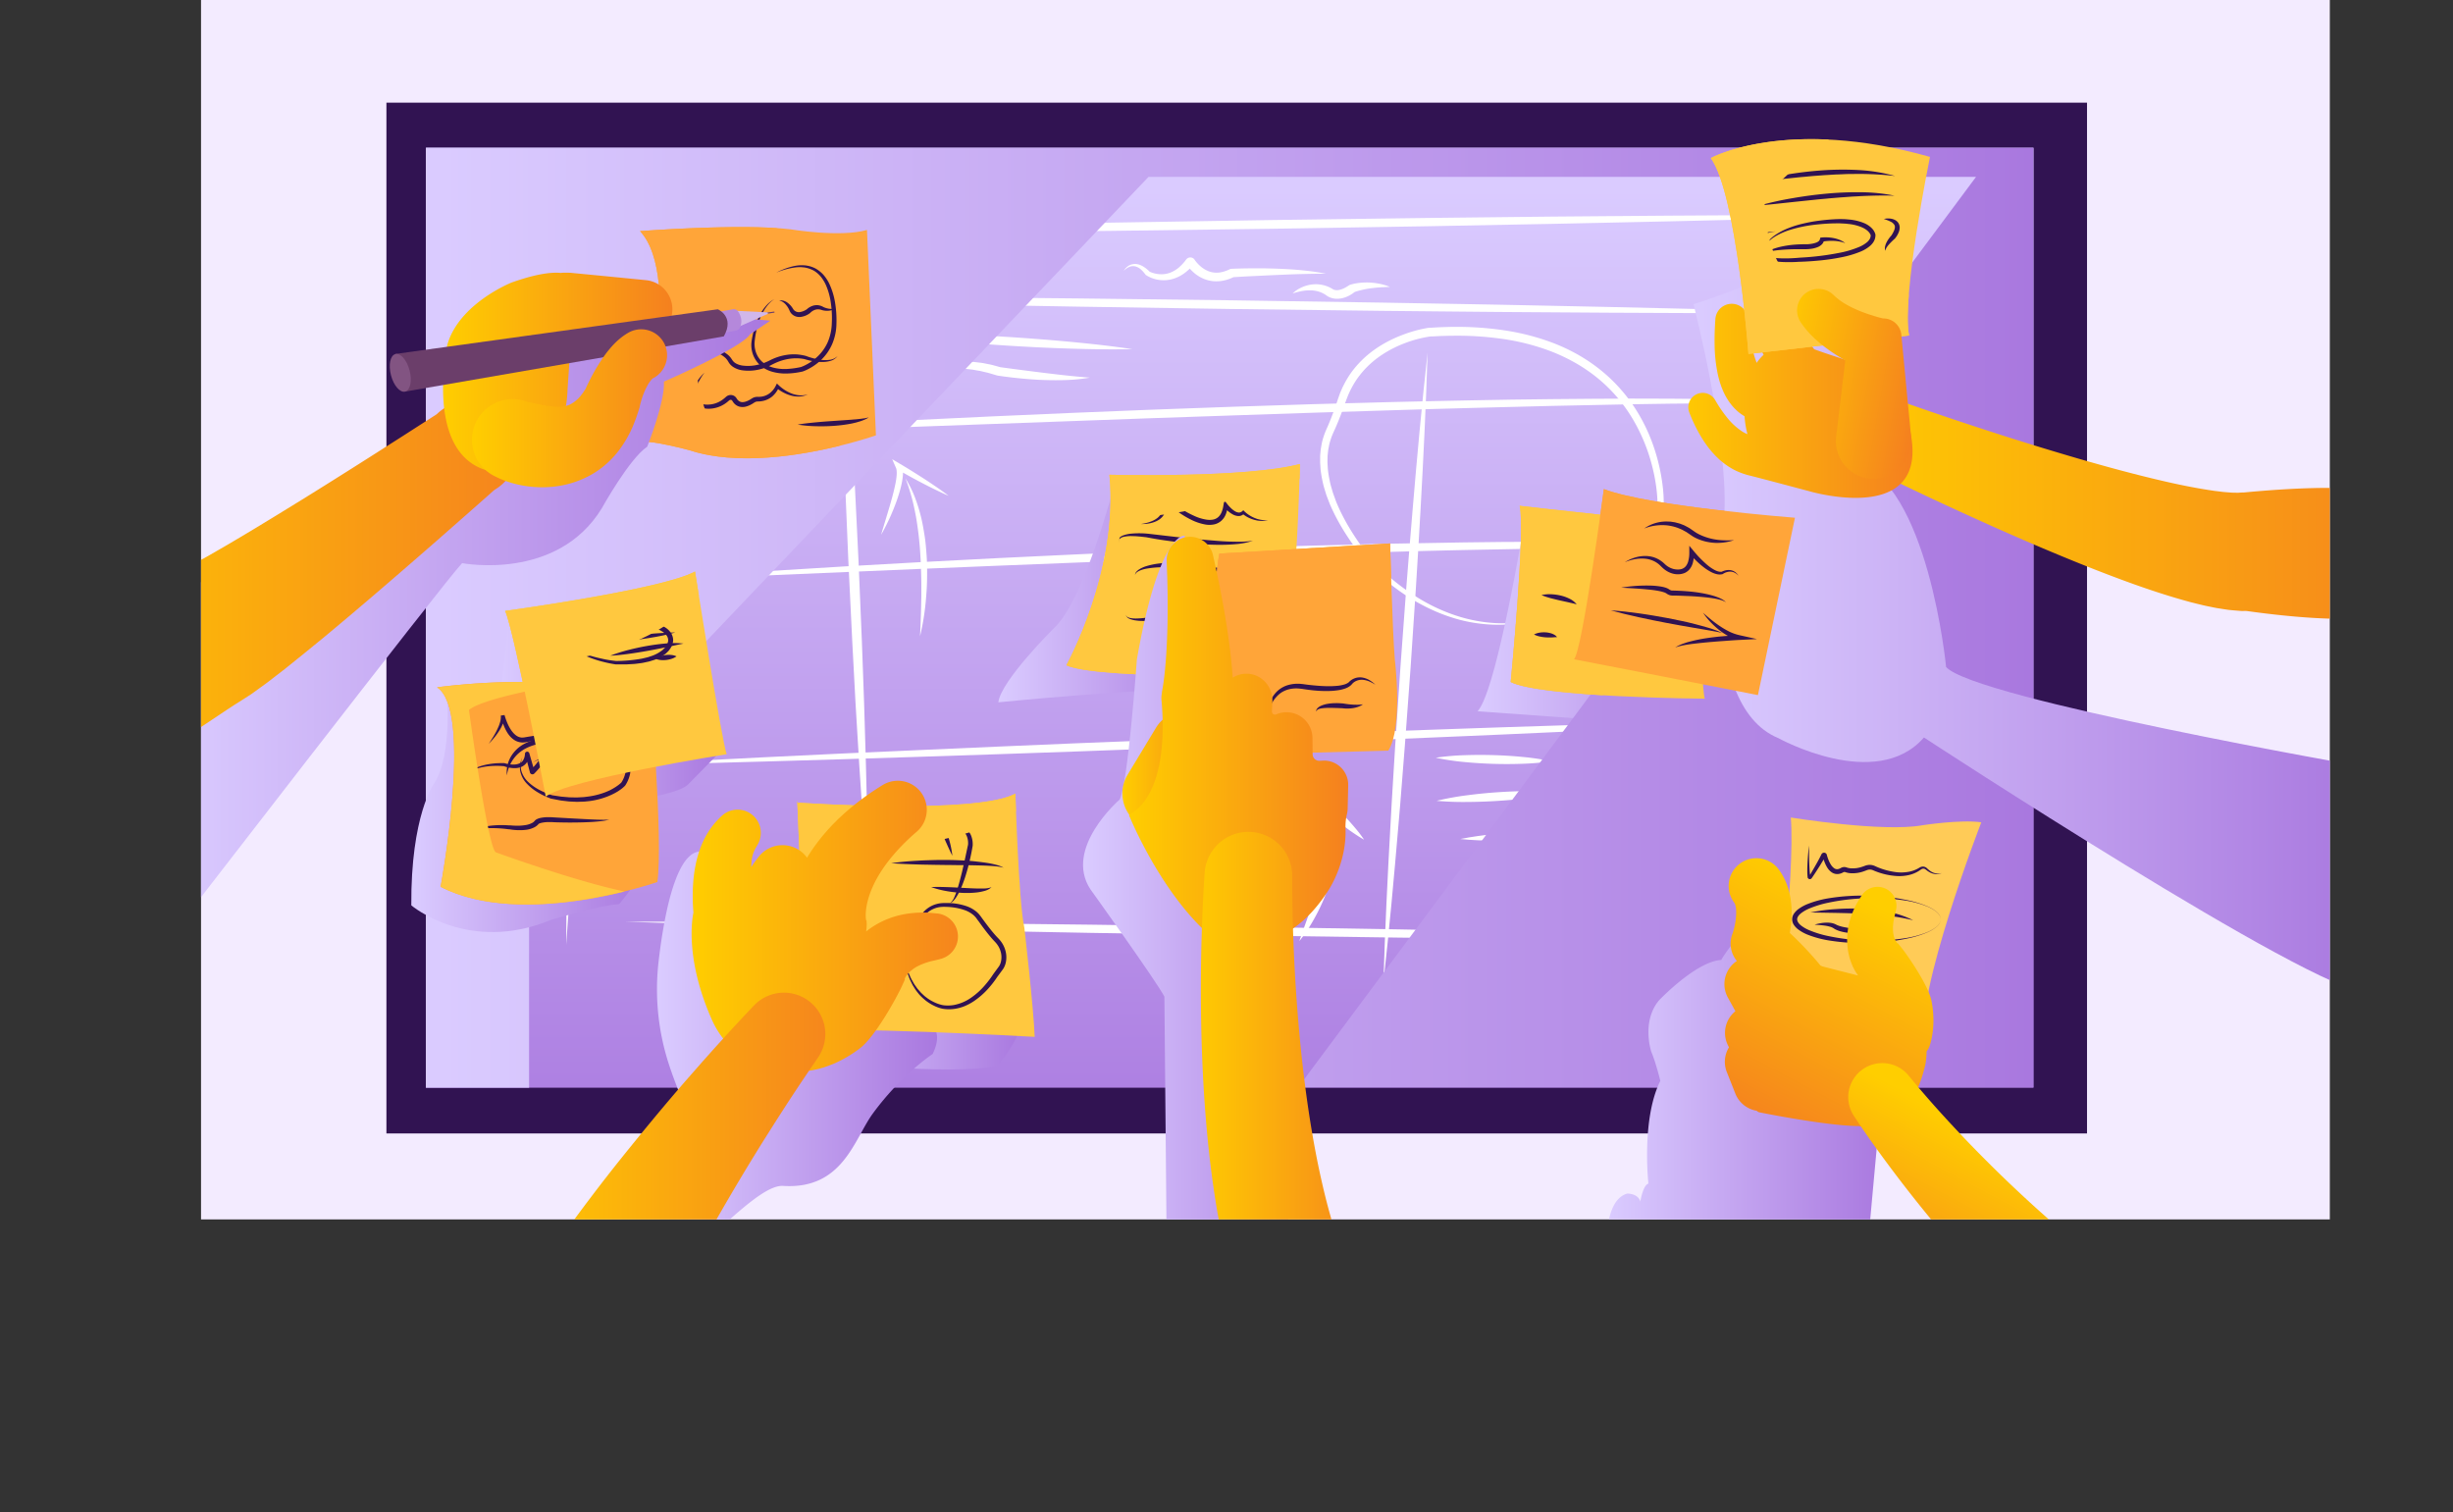 <svg xmlns="http://www.w3.org/2000/svg" xmlns:xlink="http://www.w3.org/1999/xlink" viewBox="0 0 2266.62 1397.16"><rect x="0" y="0" width="2266.62" height="1397.16" fill="#333333" stroke="none"/><defs><style>.cls-1{fill:none;}.cls-2{isolation:isolate;}.cls-3{clip-path:url(#clip-path);}.cls-4,.cls-5{fill:#f3ebff;}.cls-10,.cls-11,.cls-12,.cls-13,.cls-14,.cls-15,.cls-19,.cls-22,.cls-26,.cls-30,.cls-31,.cls-34,.cls-42,.cls-43,.cls-5,.cls-9{mix-blend-mode:multiply;}.cls-6{fill:#311352;}.cls-7{fill:url(#Degradado_sin_nombre_30);}.cls-8{fill:#fff;}.cls-9{fill:url(#Degradado_sin_nombre_30-2);}.cls-10{fill:url(#Degradado_sin_nombre_30-3);}.cls-11,.cls-21{fill:#ffa539;}.cls-12{fill:url(#Degradado_sin_nombre_30-4);}.cls-13{fill:url(#Degradado_sin_nombre_30-5);}.cls-14,.cls-23{fill:#ffcb57;}.cls-15{fill:url(#Degradado_sin_nombre_30-6);}.cls-16{fill:url(#Degradado_sin_nombre_9);}.cls-17{fill:url(#Degradado_sin_nombre_9-2);}.cls-18,.cls-19{fill:#ffc83f;}.cls-20{fill:url(#Degradado_sin_nombre_9-3);}.cls-22{fill:url(#Degradado_sin_nombre_30-7);}.cls-24{fill:url(#Degradado_sin_nombre_9-4);}.cls-25{fill:url(#Degradado_sin_nombre_9-5);}.cls-26{fill:url(#Degradado_sin_nombre_30-8);}.cls-27{fill:url(#Degradado_sin_nombre_9-6);}.cls-28{fill:url(#Degradado_sin_nombre_9-7);}.cls-29{fill:url(#Degradado_sin_nombre_9-8);}.cls-30{fill:url(#Degradado_sin_nombre_30-9);}.cls-31{fill:url(#Degradado_sin_nombre_30-10);}.cls-32{fill:url(#Degradado_sin_nombre_9-9);}.cls-33{fill:url(#Degradado_sin_nombre_9-10);}.cls-34{fill:url(#Degradado_sin_nombre_30-11);}.cls-35{fill:url(#Degradado_sin_nombre_9-11);}.cls-36{fill:url(#Degradado_sin_nombre_9-12);}.cls-37{fill:#6b3e6a;}.cls-38{fill:#d1b7ea;}.cls-39{fill:#b588db;}.cls-40{fill:#825482;}.cls-41{fill:url(#Degradado_sin_nombre_9-13);}.cls-42{fill:url(#Degradado_sin_nombre_30-12);}.cls-43{fill:url(#Degradado_sin_nombre_30-13);}</style><clipPath id="clip-path" transform="translate(185.76)"><rect class="cls-1" width="1967.04" height="1126.78"/></clipPath><linearGradient id="Degradado_sin_nombre_30" x1="1136.34" y1="165.08" x2="1136.34" y2="1097.68" gradientUnits="userSpaceOnUse"><stop offset="0.01" stop-color="#dacbff"/><stop offset="1" stop-color="#a978df"/></linearGradient><linearGradient id="Degradado_sin_nombre_30-2" x1="1179.55" y1="585.23" x2="1430.26" y2="585.23" xlink:href="#Degradado_sin_nombre_30"/><linearGradient id="Degradado_sin_nombre_30-3" x1="736.74" y1="554.77" x2="939.25" y2="554.77" xlink:href="#Degradado_sin_nombre_30"/><linearGradient id="Degradado_sin_nombre_30-4" x1="379.18" y1="331.06" x2="586.32" y2="331.06" xlink:href="#Degradado_sin_nombre_30"/><linearGradient id="Degradado_sin_nombre_30-5" x1="393.48" y1="570.81" x2="1878.84" y2="570.81" xlink:href="#Degradado_sin_nombre_30"/><linearGradient id="Degradado_sin_nombre_30-6" x1="1379.02" y1="581.69" x2="2001.96" y2="581.69" xlink:href="#Degradado_sin_nombre_30"/><linearGradient id="Degradado_sin_nombre_9" x1="1499.05" y1="470.93" x2="2076.03" y2="470.93" gradientUnits="userSpaceOnUse"><stop offset="0" stop-color="#ffce00"/><stop offset="1" stop-color="#f5801f"/></linearGradient><linearGradient id="Degradado_sin_nombre_9-2" x1="1358.03" y1="348.33" x2="1581.36" y2="348.33" xlink:href="#Degradado_sin_nombre_9"/><linearGradient id="Degradado_sin_nombre_9-3" x1="405.31" y1="-171.34" x2="545.84" y2="-171.34" gradientTransform="translate(1019.87 439.41) rotate(10.14)" xlink:href="#Degradado_sin_nombre_9"/><linearGradient id="Degradado_sin_nombre_30-7" x1="1298.76" y1="1119.81" x2="1555.32" y2="1119.81" xlink:href="#Degradado_sin_nombre_30"/><linearGradient id="Degradado_sin_nombre_9-4" x1="-15358.58" y1="12231.7" x2="-15120.02" y2="12231.7" gradientTransform="matrix(-0.47, 0.88, 0.88, 0.47, -16488.38, 8573.79)" xlink:href="#Degradado_sin_nombre_9"/><linearGradient id="Degradado_sin_nombre_9-5" x1="-15218.69" y1="12550.65" x2="-15029.05" y2="12550.65" gradientTransform="matrix(-0.47, 0.88, 0.88, 0.47, -16488.38, 8573.79)" xlink:href="#Degradado_sin_nombre_9"/><linearGradient id="Degradado_sin_nombre_30-8" x1="814.98" y1="920.95" x2="1051.26" y2="920.95" xlink:href="#Degradado_sin_nombre_30"/><linearGradient id="Degradado_sin_nombre_9-6" x1="851.37" y1="711.77" x2="937.42" y2="711.77" xlink:href="#Degradado_sin_nombre_9"/><linearGradient id="Degradado_sin_nombre_9-7" x1="857.39" y1="683.66" x2="1059.98" y2="683.66" xlink:href="#Degradado_sin_nombre_9"/><linearGradient id="Degradado_sin_nombre_9-8" x1="912.18" y1="1034.27" x2="1091.68" y2="1034.27" xlink:href="#Degradado_sin_nombre_9"/><linearGradient id="Degradado_sin_nombre_30-9" x1="572.3" y1="958.46" x2="758.26" y2="958.46" xlink:href="#Degradado_sin_nombre_30"/><linearGradient id="Degradado_sin_nombre_30-10" x1="421.32" y1="979.95" x2="680.11" y2="979.95" xlink:href="#Degradado_sin_nombre_30"/><linearGradient id="Degradado_sin_nombre_9-9" x1="452.52" y1="855.77" x2="716.07" y2="855.77" xlink:href="#Degradado_sin_nombre_9"/><linearGradient id="Degradado_sin_nombre_9-10" x1="270.47" y1="1122.76" x2="606.81" y2="1122.76" xlink:href="#Degradado_sin_nombre_9"/><linearGradient id="Degradado_sin_nombre_30-11" x1="-30.6" y1="571.74" x2="525.95" y2="571.74" xlink:href="#Degradado_sin_nombre_30"/><linearGradient id="Degradado_sin_nombre_9-11" x1="-178.82" y1="565.43" x2="317.66" y2="565.43" xlink:href="#Degradado_sin_nombre_9"/><linearGradient id="Degradado_sin_nombre_9-12" x1="223.67" y1="343.89" x2="435.63" y2="343.89" xlink:href="#Degradado_sin_nombre_9"/><linearGradient id="Degradado_sin_nombre_9-13" x1="249.89" y1="377.24" x2="444.3" y2="377.24" xlink:href="#Degradado_sin_nombre_9"/><linearGradient id="Degradado_sin_nombre_30-12" x1="194.32" y1="748.46" x2="410.63" y2="748.46" xlink:href="#Degradado_sin_nombre_30"/><linearGradient id="Degradado_sin_nombre_30-13" x1="275.99" y1="657.21" x2="481.26" y2="657.21" xlink:href="#Degradado_sin_nombre_30"/></defs><g class="cls-2"><g id="Capa_2" data-name="Capa 2"><g id="_4._CAPITULO_4:" data-name="4. CAPITULO 4:"><g class="cls-3"><rect class="cls-4" x="185.76" width="1967.04" height="1126.78"/><rect class="cls-5" x="309.54" y="125.11" width="1571.39" height="952.48"/><rect class="cls-6" x="357.06" y="94.87" width="1571.39" height="952.48"/><rect class="cls-7" x="393.65" y="136.52" width="1485.37" height="868.56"/><path class="cls-8" d="M1559.64,335.43c4.79,44.7,8.64,89.44,12.17,134.2,1.85,22.37,3.36,44.76,5,67.15l4.51,67.17,4,67.19,1.8,33.61.88,16.8.79,16.81c2.14,44.82,4,89.66,4.82,134.54-4.8-44.7-8.66-89.44-12.18-134.2l-1.34-16.78-1.24-16.79-2.46-33.58-4.5-67.17-4-67.2c-1.16-22.4-2.48-44.8-3.46-67.22C1562.33,425.14,1560.52,380.31,1559.64,335.43Z" transform="translate(185.76)"/><path class="cls-8" d="M391.89,851.71c95.46-.22,190.9.36,286.34,1.21,47.72.35,95.43,1,143.14,1.5l143.14,2,143.13,2.37,71.56,1.37,35.78.69,35.78.78c95.41,2,190.82,4.35,286.2,7.46-95.45.23-190.89-.34-286.33-1.2l-35.79-.3-35.78-.4-71.58-.8-143.13-2L821.22,862c-47.71-.94-95.42-1.75-143.12-2.84C582.69,857.13,487.28,854.81,391.89,851.71Z" transform="translate(185.76)"/><path class="cls-8" d="M1133.36,325.8c-1.45,48.58-3.83,97.11-6.54,145.63-1.27,24.26-2.87,48.51-4.32,72.76l-4.84,72.73-5.35,72.71L1109.43,726,1108,744.15l-1.56,18.17c-4.09,48.44-8.51,96.87-13.88,145.25,1.44-48.58,3.81-97.11,6.53-145.63l1-18.19,1.1-18.19,2.22-36.38,4.86-72.73,5.36-72.71c2-24.23,3.75-48.47,5.89-72.68C1123.58,422.61,1128,374.18,1133.36,325.8Z" transform="translate(185.76)"/><path class="cls-8" d="M589.16,216c4.22,50.19,7.51,100.4,10.48,150.62,1.56,25.11,2.79,50.23,4.18,75.35l3.67,75.36,3.15,75.38L612,630.4l.67,18.84.57,18.86c1.58,50.27,2.82,100.55,3.12,150.86-4.23-50.18-7.52-100.4-10.48-150.62l-1.13-18.84-1-18.83-2-37.68-3.65-75.36-3.14-75.38C594,417.12,593,392,592.3,366.85,590.72,316.58,589.48,266.3,589.16,216Z" transform="translate(185.76)"/><path class="cls-8" d="M362.42,229.48c-.13,53.67-1.18,107.32-2.57,161-.6,26.83-1.55,53.64-2.33,80.45l-2.86,80.44-3.36,80.42-1.89,40.2-1,20.11-1.06,20.1c-2.77,53.59-5.87,107.18-9.92,160.75.12-53.68,1.17-107.32,2.56-161l.5-20.12.6-20.11,1.23-40.22,2.87-80.43,3.38-80.43c1.29-26.8,2.43-53.6,3.9-80.4C355.28,336.63,358.38,283,362.42,229.48Z" transform="translate(185.76)"/><path class="cls-8" d="M401,216Q548,211.34,695.1,208.54c49-1.09,98.06-1.9,147.09-2.84l147.1-2.39,147.11-1.95,73.55-.8,36.78-.4,36.78-.3c98.08-.86,196.17-1.43,294.27-1.21-98,3.12-196.08,5.44-294.14,7.47l-36.77.78-36.77.69L1136.55,209l-147.1,2.37-147.1,1.95c-49,.5-98.08,1.14-147.12,1.5C597.15,215.63,499.07,216.21,401,216Z" transform="translate(185.76)"/><path class="cls-8" d="M389.63,273.78c93.56-.37,187.11,0,280.66.74,46.77.27,93.54.83,140.31,1.25l140.3,1.71,140.3,2.14,70.14,1.24,35.07.63,35.07.72c93.53,1.87,187,4,280.54,7-93.56.38-187.11,0-280.66-.73l-35.08-.24-35.07-.33-70.16-.68-140.3-1.72-140.3-2.15c-46.76-.86-93.52-1.58-140.28-2.59C576.64,278.88,483.13,276.73,389.63,273.78Z" transform="translate(185.76)"/><path class="cls-8" d="M367,404.78c97.69-6.55,195.47-11.9,293.29-16.68,48.91-2.47,97.84-4.55,146.77-6.67s97.88-3.85,146.84-5.59,97.92-3.11,146.9-4.35l36.74-.84,36.74-.74c24.49-.47,49-.89,73.49-1.1s49-.45,73.51-.51l36.76.1,36.76.33c12.25.16,24.51.48,36.76.72,6.12.1,12.25.36,18.37.53l18.37.62c24.47,1.17,49,2.35,73.25,5.28l-18.3-1.3c-1.53-.12-3-.19-4.58-.24l-4.59-.18-9.17-.37c-3.06-.11-6.11-.27-9.17-.37l-9.17-.2-18.35-.4c-12.25-.05-24.48-.25-36.72-.26s-24.48,0-36.72.12c-49,.28-97.91,1.27-146.86,2.39q-18.36.4-36.71.93l-36.71.94-36.71,1-36.7,1.13q-73.41,2.21-146.81,4.76l-73.41,2.5L807.42,389l-146.81,5.33Q513.81,399.73,367,404.78Z" transform="translate(185.76)"/><path class="cls-8" d="M380.56,537.7c95-7.28,190.16-13.15,285.36-18.32,47.59-2.65,95.22-4.88,142.84-7.1s95.29-4,143-5.73,95.34-3,143-4.08q35.76-.74,71.55-1.25l35.78-.42,35.79-.17c23.86,0,47.72,0,71.58.28s47.72.78,71.57,1.55,47.7,1.89,71.48,3.63,47.59,4,70.86,8.5c-11.71-1.93-23.56-3.08-35.41-4.06l-8.89-.7-8.91-.56c-3-.21-5.94-.37-8.91-.51l-8.92-.45c-23.79-1.07-47.6-1.64-71.42-1.91s-47.65-.37-71.48-.23-47.65.35-71.47.73c-47.65.8-95.31,1.77-142.94,3.17s-95.29,2.78-142.92,4.49l-71.44,2.53-71.44,2.76-71.44,2.83-71.44,2.93Z" transform="translate(185.76)"/><path class="cls-8" d="M378.29,707.23q143.28-8,286.67-14.2c47.78-2.21,95.58-4.14,143.38-6.2l143.4-5.76,143.43-5.33,71.73-2.49,35.86-1.23,35.87-1.15c95.64-3.11,191.3-5.93,287-8-95.52,5.36-191.09,9.92-286.67,14.2l-35.84,1.62-35.85,1.54-71.69,3.05-143.41,5.75L808.74,694.4c-47.81,1.63-95.62,3.39-143.45,4.87C569.65,702.37,474,705.19,378.29,707.23Z" transform="translate(185.76)"/><path class="cls-8" d="M1347.25,762.45q5.7-.57,11.39-1c3.8-.31,7.59-.54,11.39-.78,7.59-.5,15.19-.84,22.79-1.15q22.79-.9,45.58-1c15.19-.08,30.39.05,45.6.47,7.6.22,15.2.5,22.81.92q5.71.29,11.43.73c1.92.14,3.82.31,5.75.51,1,.1,1.94.21,2.93.34.51.07,1,.13,1.55.23.3.06.5.08.89.18l.54.13a5.49,5.49,0,0,1,1.2.54l0,0a1.74,1.74,0,0,1,.4.36,42.29,42.29,0,0,0,5.08,5,27.18,27.18,0,0,0,6.16,3.95,12.72,12.72,0,0,0,7.22,1.17,11.18,11.18,0,0,0,3.56-1.28,16,16,0,0,0,3.07-2.3,11.81,11.81,0,0,1-6.14,5,15.32,15.32,0,0,1-8.92-.11,32.23,32.23,0,0,1-7.74-3.58,39.09,39.09,0,0,1-3.39-2.34c-1.09-.84-2.09-1.66-3.15-2.65l.44.37-43.84.37q-22.76.12-45.52-.16c-15.18-.2-30.36-.56-45.54-1.16-7.6-.31-15.19-.64-22.78-1.12-3.8-.22-7.6-.44-11.39-.73S1351.05,762.81,1347.25,762.45Z" transform="translate(185.76)"/><path class="cls-8" d="M1163.59,775.29c10.78-2.21,21.62-3.58,32.47-4.74s21.74-1.93,32.63-2.47,21.82-.81,32.75-.75,21.89.39,32.91,1.54c-10.79,2.22-21.63,3.6-32.48,4.76s-21.73,1.93-32.63,2.46-21.81.79-32.75.74S1174.6,776.43,1163.59,775.29Z" transform="translate(185.76)"/><path class="cls-8" d="M1141.67,740a256.86,256.86,0,0,1,28.4-5.17q14.27-1.87,28.64-2.81c9.58-.64,19.19-1,28.83-1,4.83,0,9.65.13,14.5.4,2.42.14,4.84.29,7.26.54s4.86.53,7.25.92c-9.53,1.85-19,3.28-28.5,4.44s-19,2-28.61,2.65-19.15,1-28.77,1.07A279.47,279.47,0,0,1,1141.67,740Z" transform="translate(185.76)"/><path class="cls-8" d="M1140.91,700.16a233.47,233.47,0,0,1,26.78-2.34c8.9-.32,17.8-.32,26.68-.06s17.75.8,26.6,1.66a227,227,0,0,1,26.51,4,226.78,226.78,0,0,1-26.77,2.35q-13.37.48-26.68.06t-26.6-1.67A229.31,229.31,0,0,1,1140.91,700.16Z" transform="translate(185.76)"/><path class="cls-8" d="M1131.84,908.22a90.87,90.87,0,0,1,11.32-2.81,105.71,105.71,0,0,1,11.75-1.56,82.83,82.83,0,0,1,12.1,0l3.06.35c1,.11,2,.35,3.06.52l1.54.29,1.53.42,1.54.43.77.23.62.19a56,56,0,0,0,10.48,2.07,53.16,53.16,0,0,0,10.7,0l1.31-.12c.44,0,.87-.14,1.3-.2.86-.15,1.74-.25,2.59-.42a46.28,46.28,0,0,0,5-1.36c.8-.29,1.64-.49,2.41-.85l2.33-1a18.25,18.25,0,0,0,2.25-1.14l2.2-1.21.32-.17h0c1.38-.66,2.52-1.17,3.79-1.68s2.48-1,3.74-1.41,2.53-.85,3.79-1.27l3.85-1.12a96.74,96.74,0,0,1,16-2.78c2.71-.3,5.46-.3,8.19-.39,2.75.12,5.5.14,8.22.52l2,.22a19.65,19.65,0,0,1,2,.3l4,.78,1,.2,1,.27,2,.55,2,.55,1.72.5a63.49,63.49,0,0,0,14.1,2.38,39.21,39.21,0,0,0,7-.22,28.91,28.91,0,0,0,3.39-.59c.56-.13,1.08-.32,1.62-.47.29-.09.51-.14.85-.26l1-.33a45.83,45.83,0,0,1,7.92-1.71,39.42,39.42,0,0,1,8.13-.27,25.89,25.89,0,0,1,7.82,1.83,17.27,17.27,0,0,1,6.06,4.27,21.49,21.49,0,0,0-13.94-3.6,41.76,41.76,0,0,0-14,3.46l-.76.35-.92.4c-.65.26-1.29.56-2,.79a35.89,35.89,0,0,1-4.06,1.12c-1.37.34-2.76.49-4.15.7s-2.78.25-4.16.27a67.39,67.39,0,0,1-16.35-1.62l-1.09-.27-.87-.2-1.75-.4-1.75-.4-.87-.2-.89-.13-3.54-.52a13.41,13.41,0,0,0-1.79-.19l-1.79-.14c-2.38-.27-4.8-.15-7.2-.22-2.41.14-4.82.17-7.22.49a92.35,92.35,0,0,0-14.21,2.63l-3.47,1c-1.14.38-2.29.72-3.41,1.12s-2.24.79-3.33,1.23-2.22.9-3.09,1.3l.33-.18a53.36,53.36,0,0,1-11.49,4.9,51.83,51.83,0,0,1-6.21,1.44c-1,.18-2.11.28-3.16.41-.53.06-1.06.14-1.59.17l-1.6.07a56.69,56.69,0,0,1-12.58-.73c-2.05-.34-4.08-.78-6.07-1.29a59.76,59.76,0,0,1-5.89-2l-.72-.3-.59-.22-1.2-.43-1.2-.46-1.28-.36c-.87-.22-1.71-.52-2.6-.69l-2.69-.56a94.39,94.39,0,0,0-11.18-1.23A155.22,155.22,0,0,0,1131.84,908.22Z" transform="translate(185.76)"/><path class="cls-8" d="M1155.65,936.47a180.77,180.77,0,0,1,21-8q10.79-3.43,22-5.86a228.43,228.43,0,0,1,45.84-5.47c3.87-.13,7.82.09,11.74.19l1.47.06c.25,0,.49,0,.75.05l.67,0,2.74.18c1.84.1,3.69.16,5.54.24,3.7.14,7.4.15,11.11.14,1.85,0,3.7-.05,5.54-.14l2.77-.1,2.76-.16c1.85-.11,3.67-.29,5.51-.44s3.65-.38,5.44-.68l2.71-.41,2.7-.53,1.39-.27c.56-.11,1-.18,1.5-.26,1-.15,1.94-.29,2.91-.4a87.29,87.29,0,0,1,11.65-.62,46.67,46.67,0,0,1,11.44,1.52,78.32,78.32,0,0,0-22.09,2.95c-.89.23-1.77.47-2.63.72l-1.25.38-1.33.43-2.75.88-2.82.74a106.42,106.42,0,0,1-11.46,2.25,167.74,167.74,0,0,1-23.26,1.61c-2,0-3.89,0-5.85-.08l-2.94-.11-.75,0c-.21,0-.44,0-.67,0h-1.38c-3.66-.06-7.3-.24-11-.09a358.1,358.1,0,0,0-44.46,3.61c-7.42,1-14.82,2.18-22.22,3.46S1163.1,935,1155.65,936.47Z" transform="translate(185.76)"/><path class="cls-8" d="M1349.14,917.53a45,45,0,0,1,11.21-3.23,73.49,73.49,0,0,1,11.24-.95,72.13,72.13,0,0,1,11.25.78,44.79,44.79,0,0,1,11.27,3.08,44.6,44.6,0,0,1-11.21,3.23,70.81,70.81,0,0,1-11.23.94,72.14,72.14,0,0,1-11.25-.79A45.22,45.22,0,0,1,1349.14,917.53Z" transform="translate(185.76)"/><path class="cls-8" d="M1318.91,945.78a156,156,0,0,1,21.67-3.47c7.23-.69,14.46-1.07,21.71-1.18s14.49,0,21.75.53a153.89,153.89,0,0,1,21.79,2.84,153.12,153.12,0,0,1-21.67,3.47c-7.23.7-14.46,1.08-21.71,1.18s-14.49-.06-21.75-.55A155.3,155.3,0,0,1,1318.91,945.78Z" transform="translate(185.76)"/><path class="cls-8" d="M1271.67,610.91a241.32,241.32,0,0,1,29.47-3.65c9.91-.67,19.87-1,29.82-.8,2.49,0,5,.08,7.46.17s5,.16,7.46.29c5,.3,9.95.54,14.9,1l7.43.68,7.41.85c5,.55,9.79,1.31,14.65,2l3.63.56c.95.12,2.29.25,3.47.37l7.31.71c4.87.5,9.75.92,14.63,1.37q14.64,1.32,29.31,2.4t29.36,1.72a284.79,284.79,0,0,0,29.51,0c-2.39.54-4.81,1-7.24,1.53l-7.35,1.08c-4.93.58-9.89,1-14.85,1.35-9.93.61-19.88.78-29.8.64s-19.84-.52-29.73-1.12c-5-.3-9.89-.67-14.83-1.06l-7.4-.67c-1.27-.13-2.38-.22-3.88-.39l-3.64-.55-7.29-1.13c-2.44-.41-4.84-.64-7.25-1l-7.23-1-7.26-.84c-4.83-.63-9.7-1-14.55-1.53-2.43-.24-4.86-.4-7.3-.62s-4.86-.44-7.3-.59c-9.75-.76-19.54-1.22-29.35-1.56S1281.58,610.73,1271.67,610.91Z" transform="translate(185.76)"/><path class="cls-8" d="M1399.41,590.36c11.68-.87,23.29-.9,34.88-.73s23.13.75,34.66,1.54,23,1.88,34.5,3.27,22.91,3.07,34.27,5.55c-11.69.88-23.3.92-34.88.74s-23.14-.75-34.66-1.56-23-1.88-34.5-3.27S1410.77,592.83,1399.41,590.36Z" transform="translate(185.76)"/><path class="cls-8" d="M852.57,250.35a13.08,13.08,0,0,1,4.5-4.77,11.38,11.38,0,0,1,3.47-1.4,11.85,11.85,0,0,1,4-.16,13.77,13.77,0,0,1,3.77,1.07,20.65,20.65,0,0,1,3.25,1.78,33.06,33.06,0,0,1,5.31,4.51l-.53-.46c.25.12.68.33,1,.48s.78.31,1.18.46c.81.28,1.63.54,2.46.74a25.83,25.83,0,0,0,5.06.78,23.4,23.4,0,0,0,9.71-1.51,28.15,28.15,0,0,0,8.19-5.05,43.57,43.57,0,0,0,6.5-7.19,4.83,4.83,0,0,1,6-1.15,4,4,0,0,1,1.46,1.29l.15.23c.12.18.38.55.58.82l.7.9c.47.6,1,1.18,1.51,1.75a32.11,32.11,0,0,0,3.41,3.19,24.59,24.59,0,0,0,8,4.39,20.52,20.52,0,0,0,4.4.86,23.86,23.86,0,0,0,4.54-.12,32,32,0,0,0,9.12-2.89l.14-.07a5,5,0,0,1,1.91-.47c7.34-.3,14.6-.43,21.9-.44,3.65,0,7.29,0,10.94.09l5.47.12,5.47.2c7.28.32,14.57.72,21.83,1.48,3.63.38,7.26.73,10.86,1.29s7.19,1.12,10.74,1.81c-7.3,0-14.53.13-21.77.3s-14.45.49-21.66.79-14.42.66-21.63,1-14.43.74-21.56,1.17l2-.53a39.52,39.52,0,0,1-12.31,4,34.23,34.23,0,0,1-7,.22,31.94,31.94,0,0,1-6.79-1.37,32.36,32.36,0,0,1-11.13-6.27,40.21,40.21,0,0,1-4.2-4.15c-.63-.74-1.23-1.49-1.79-2.26-.28-.39-.56-.78-.83-1.18s-.51-.77-.83-1.32l7.62.37a47.31,47.31,0,0,1-8.22,8.14,35,35,0,0,1-11.14,5.82,30.48,30.48,0,0,1-13.18,1,32.7,32.7,0,0,1-6.25-1.58c-1-.36-1.94-.79-2.88-1.24-.46-.23-.92-.47-1.37-.73s-.87-.5-1.41-.86l-.14-.09a1.54,1.54,0,0,1-.39-.37,30.85,30.85,0,0,0-3.91-4.48,13.17,13.17,0,0,0-5.07-3,9,9,0,0,0-6,.35A14.89,14.89,0,0,0,852.57,250.35Z" transform="translate(185.76)"/><path class="cls-8" d="M1008.64,271.22a27.42,27.42,0,0,1,7.45-5.22,32.48,32.48,0,0,1,9.44-3,29.71,29.71,0,0,1,10.58.27,30.17,30.17,0,0,1,9.73,3.94l.31.22c-.14-.11-.06,0-.05-.06l.1.06.29.13a4.42,4.42,0,0,0,.7.25,8.1,8.1,0,0,0,1.6.29,10.81,10.81,0,0,0,3.66-.37,19.87,19.87,0,0,0,4-1.51c.66-.37,1.35-.72,2-1.11s1.31-.86,2-1.27l.7-.42a1.62,1.62,0,0,1,.35-.17c.58-.21.93-.3,1.36-.43s.81-.22,1.22-.32c.8-.2,1.59-.39,2.39-.53,1.59-.29,3.18-.53,4.76-.68a62.65,62.65,0,0,1,9.48-.17c1.56.14,3.11.23,4.64.48s3.06.49,4.55.81,3,.75,4.42,1.15,2.85,1,4.24,1.53c-1.55.1-3,.12-4.55.19l-2.23.12c-.74,0-1.47.06-2.21.13-2.93.16-5.8.51-8.62.85s-5.58.89-8.25,1.52c-1.34.3-2.65.64-3.92,1-.63.2-1.27.38-1.87.59-.3.11-.61.21-.88.32l-.41.16-.3.13,1.05-.59c-.78.61-1.59,1.19-2.39,1.77s-1.75,1.09-2.63,1.63a27.9,27.9,0,0,1-6.26,2.48,20.92,20.92,0,0,1-7.52.56,17.31,17.31,0,0,1-3.87-.92,15.52,15.52,0,0,1-1.84-.8,10.25,10.25,0,0,1-.9-.51,5.2,5.2,0,0,1-.47-.3,6.39,6.39,0,0,1-.6-.44l.31.23a25,25,0,0,0-3.11-1.95,22.06,22.06,0,0,0-3.4-1.5,23.33,23.33,0,0,0-3.72-1,27.34,27.34,0,0,0-4-.45,39.75,39.75,0,0,0-8.54.61A59.63,59.63,0,0,0,1008.64,271.22Z" transform="translate(185.76)"/><path class="cls-8" d="M629.22,302.68a267,267,0,0,1,29.27-.4q14.64.54,29.21,2.32c2.43.28,4.85.63,7.27,1s4.83.72,7.24,1.13l7.1,1.19q3.5.58,7,1.05c4.68.61,9.37,1.13,14.08,1.46l3.53.23,3.63.22,7.25.43q29,1.82,58,4.51c19.29,1.83,38.56,3.91,57.75,6.8-19.48.45-38.9.09-58.3-.51s-38.76-1.57-58.1-2.8l-7.25-.48-3.63-.24c-1.24-.08-2.48-.17-3.71-.28-5-.46-9.87-1-14.75-1.86-2.43-.41-4.86-.85-7.27-1.33-1.21-.24-2.41-.5-3.61-.76l-3.48-.74q-3.48-.76-7-1.44c-2.33-.47-4.67-.94-7-1.36C667.61,307.32,648.55,304.66,629.22,302.68Z" transform="translate(185.76)"/><path class="cls-8" d="M665.5,346.35a37.08,37.08,0,0,1,7.55-4.93l2.08-1c.71-.34,1.44-.6,2.16-.91s1.45-.6,2.19-.86l2.25-.77a79.42,79.42,0,0,1,19-3.54,93.65,93.65,0,0,1,9.77-.05l2.44.12,1.23.06,1.2.13,4.84.58c1.63.16,3.2.5,4.78.8l4.75.94c3.11.76,6.18,1.65,9.25,2.51l-.84-.19c6.81.93,13.75,1.86,20.63,2.75l10.35,1.32,10.36,1.3c6.91.82,13.82,1.68,20.76,2.41s13.9,1.36,21,1.92a154.08,154.08,0,0,1-21.16,2.2c-7.11.3-14.21.22-21.3,0s-14.15-.77-21.19-1.44c-3.51-.34-7-.7-10.53-1.14s-7-.88-10.53-1.43a3.84,3.84,0,0,1-.69-.15l-.15,0-8.49-2.49-4.31-1c-1.44-.34-2.87-.74-4.33-.94s-2.92-.5-4.38-.77l-1.09-.2-1.11-.13-2.21-.25-2.21-.26-1.11-.14-1.11-.06-4.46-.26a99.61,99.61,0,0,0-17.9,1.06A69.88,69.88,0,0,0,665.5,346.35Z" transform="translate(185.76)"/><path class="cls-8" d="M457.65,454.22a54.61,54.61,0,0,1,16.67-8.47,83.09,83.09,0,0,1,19.21-3.86c1.65-.17,3.31-.17,5-.25l2.5-.07c.82,0,1.65.05,2.48.07,1.66.05,3.32.13,5,.21l4.93.56,2.46.31c.82.12,1.62.29,2.43.44,1.62.3,3.23.63,4.83,1,3.2.72,6.3,1.7,9.42,2.59h0a4.12,4.12,0,0,1,.78.32,10.67,10.67,0,0,0,1.08.48c.43.16.86.33,1.32.48a21.58,21.58,0,0,0,2.74.7,16.07,16.07,0,0,0,5.44.08,13.14,13.14,0,0,0,5.05-1.85l.62-.34c.19-.13.37-.29.56-.43l1.14-.87c.72-.63,1.39-1.35,2.11-2l.26-.3a13.06,13.06,0,0,1,1.31-1c.42-.29.86-.55,1.3-.8a26.64,26.64,0,0,1,2.74-1.33,21.84,21.84,0,0,1,6-1.49,21.14,21.14,0,0,1,3.08-.09,19.27,19.27,0,0,1,3,.43,18.83,18.83,0,0,1,5.27,2c-.95-.11-1.85-.31-2.77-.36a20.5,20.5,0,0,0-2.71,0,20.08,20.08,0,0,0-2.6.27,21.31,21.31,0,0,0-2.44.65,18.3,18.3,0,0,0-6.14,3.5c-.29.25-.56.5-.82.76a5.47,5.47,0,0,0-.65.7l.25-.3c-.69,1-1.31,2-2.11,2.94L555,450.25c-.23.23-.44.47-.68.68l-.79.63a19.71,19.71,0,0,1-7.59,3.83,24.25,24.25,0,0,1-8.88.61,31.55,31.55,0,0,1-4.25-.8c-.69-.17-1.37-.38-2.05-.62a22.49,22.49,0,0,1-2.16-.88l.8.32-4.36-1.08-2.17-.58a19.71,19.71,0,0,0-2.18-.5c-1.47-.28-2.94-.57-4.4-.87-.74-.15-1.46-.32-2.2-.44l-2.23-.3-4.45-.66c-1.49-.12-3-.23-4.48-.38-.75-.07-1.5-.16-2.25-.21l-2.25-.06c-1.51,0-3-.18-4.52-.15a122.07,122.07,0,0,0-18.17,1.26A106.45,106.45,0,0,0,457.65,454.22Z" transform="translate(185.76)"/><path class="cls-8" d="M484.1,473.49a166.52,166.52,0,0,1,22.37-4.74q11.25-1.68,22.59-2.47t22.76-.75a168.44,168.44,0,0,1,23,1.54,166.42,166.42,0,0,1-22.36,4.75q-11.25,1.68-22.59,2.46c-7.56.53-15.15.79-22.76.74A171.93,171.93,0,0,1,484.1,473.49Z" transform="translate(185.76)"/><path class="cls-8" d="M1045,756a58.76,58.76,0,0,1,3.46,14.25,87.21,87.21,0,0,1,.39,14.82,128.51,128.51,0,0,1-5.53,29.55A175.33,175.33,0,0,1,1031.79,843c-2.37,4.61-4.92,9.16-7.71,13.6a122.69,122.69,0,0,1-9.26,13c3.3-9.61,6.77-19,10.08-28.38s6.5-18.73,9.36-28.11,5.38-18.79,7.28-28.27c.93-4.74,1.76-9.5,2.34-14.29S1044.79,760.9,1045,756Z" transform="translate(185.76)"/><path class="cls-8" d="M1010.75,791.29c2.46-4,5.1-7.84,7.74-11.65l7.92-11.31c2.61-3.73,5.17-7.48,7.46-11.19a62,62,0,0,0,3-5.49l.55-1.31c.13-.4.32-.84.42-1.21a6,6,0,0,0,.28-1.68v-.68c0-2.18,2.11-4.07,4.64-4.2a4.67,4.67,0,0,1,3.44,1.16q3.91,3.72,7.7,7.56c2.5,2.57,5,5.17,7.37,7.83s4.72,5.38,7,8.15,4.42,5.63,6.4,8.63c-3.35-1.87-6.49-3.92-9.57-6s-6.07-4.26-9-6.5-5.78-4.5-8.6-6.81-5.55-4.7-8.26-7.1l8.09-3.72a10.48,10.48,0,0,1,0,2.56,13.57,13.57,0,0,1-.43,2.18c-.18.69-.42,1.29-.64,1.94l-.79,1.78a47.87,47.87,0,0,1-3.76,6.39,101.83,101.83,0,0,1-9.08,11.28,142.53,142.53,0,0,1-10.36,10.2A115.29,115.29,0,0,1,1010.75,791.29Z" transform="translate(185.76)"/><path class="cls-8" d="M1211.59,565.09a207.18,207.18,0,0,0,24.92-.15,224.75,224.75,0,0,0,24.7-2.87,172.47,172.47,0,0,0,24-6,116.89,116.89,0,0,0,22.47-10,83.62,83.62,0,0,0,19.09-15A70,70,0,0,0,1340,510.94a77.68,77.68,0,0,0,3.85-11.44,90.07,90.07,0,0,0,2.1-11.92,120.37,120.37,0,0,0-.24-24.3c0-.08,0-.15,0-.22V463c0-1.75-.14-3.69-.28-5.54s-.35-3.76-.57-5.63q-.69-5.62-1.77-11.21a174.33,174.33,0,0,0-5.76-21.94,163.12,163.12,0,0,0-8.65-20.91,150.93,150.93,0,0,0-11.45-19.45,142.44,142.44,0,0,0-31.12-32.35,150.37,150.37,0,0,0-18.95-12.17,167.5,167.5,0,0,0-20.5-9.44,209.86,209.86,0,0,0-43.87-11.18,294.89,294.89,0,0,0-45.46-2.95c-3.81,0-7.62.16-11.43.23l-5.67.28-2.83.15-.71,0-.35,0h-.22l-1.31.17a112.48,112.48,0,0,0-21.52,5.66c-13.94,5.18-27,13-37.13,23.67-1.31,1.3-2.47,2.72-3.68,4.11-.62.68-1.14,1.43-1.71,2.15s-1.14,1.45-1.68,2.19a81,81,0,0,0-5.81,9.35l-1.28,2.44c-.41.82-.76,1.67-1.15,2.51s-.77,1.67-1.11,2.53l-1,2.58c-.32.88-.66,1.69-1,2.63l-1,2.75-2,5.49c-1.34,3.66-2.74,7.3-4.23,10.92-.74,1.8-1.5,3.61-2.29,5.4l-1.2,2.68c-.41.89-.84,1.8-1.17,2.6a59.76,59.76,0,0,0-3.4,10.3c-.33,1.79-.7,3.57-1,5.38l-.28,2.73c-.07.91-.24,1.82-.23,2.74,0,1.84-.12,3.67-.1,5.51l.31,5.53a98.33,98.33,0,0,0,1.71,11c.64,3.67,1.86,7.24,2.84,10.85.58,1.78,1.27,3.54,1.9,5.31s1.22,3.55,2,5.26c5.86,13.92,13.78,27,22.64,39.4l6.81,9.2c1.11,1.37,2.4,2.84,3.66,4.22s2.58,2.78,3.91,4.13A198.09,198.09,0,0,0,1122.3,551a169.51,169.51,0,0,0,20.06,11,161.85,161.85,0,0,0,21.39,8.11,141.67,141.67,0,0,0,22.42,4.74,135.31,135.31,0,0,0,22.95,1l5.76-.32c1.91-.18,3.82-.43,5.73-.64l2.87-.34,2.84-.5,5.69-1-5.64,1.25-2.83.63-2.86.45c-1.91.3-3.81.63-5.72.89l-5.78.57a129.46,129.46,0,0,1-23.21-.13,143,143,0,0,1-22.93-4,163.43,163.43,0,0,1-22-7.63,185,185,0,0,1-40.1-23.76,202.56,202.56,0,0,1-17.67-15.33q-2.1-2-4.13-4.17c-1.37-1.43-2.66-2.83-4-4.42l-7.16-9.23c-9.27-12.51-17.63-25.81-24-40.22-.87-1.77-1.51-3.64-2.23-5.48s-1.44-3.67-2.08-5.54c-1.11-3.8-2.44-7.54-3.2-11.46a105.57,105.57,0,0,1-2-11.79l-.39-6c0-2,0-4,0-6,0-1,.15-2,.22-3l.28-3c.27-2,.66-4,1-6a65.38,65.38,0,0,1,3.73-11.66c.4-1,.78-1.82,1.17-2.69l1.13-2.6c.75-1.74,1.47-3.5,2.17-5.26,1.41-3.53,2.74-7.1,4-10.69l1.88-5.41.91-2.72c.29-.89.67-1.87,1-2.81l1-2.83c.38-.93.8-1.85,1.2-2.77s.79-1.85,1.22-2.76l1.38-2.69a89.15,89.15,0,0,1,6.28-10.33,90.46,90.46,0,0,1,7.71-9.31,95.16,95.16,0,0,1,8.84-8.21,107.54,107.54,0,0,1,9.78-7,116.74,116.74,0,0,1,21.45-10.57A121,121,0,0,1,1133.6,303l1.55-.21.3,0h.2l.37,0,.73,0,2.94-.16,5.88-.31c3.89-.09,7.79-.28,11.69-.28a296.25,296.25,0,0,1,46.72,3.16,217.37,217.37,0,0,1,45.52,11.77,172.24,172.24,0,0,1,21.44,10,157.68,157.68,0,0,1,19.8,13,150.06,150.06,0,0,1,32.39,34.34,158.37,158.37,0,0,1,11.79,20.48,168.48,168.48,0,0,1,8.66,21.93,179.59,179.59,0,0,1,5.6,22.85q1,5.79,1.65,11.65c.2,2,.37,3.92.49,5.89s.21,3.9.21,6v-.31a119.57,119.57,0,0,1-.26,25.51,96.37,96.37,0,0,1-2.51,12.59,82.85,82.85,0,0,1-4.38,12.1A74.38,74.38,0,0,1,1329.82,534a86,86,0,0,1-20.39,15.19,120,120,0,0,1-23.36,9.59,167.07,167.07,0,0,1-24.56,5.27,213.06,213.06,0,0,1-25,2A210,210,0,0,1,1211.59,565.09Z" transform="translate(185.76)"/><path class="cls-9" d="M1387.81,632.32c.55,6.95,1.12,11.73,1.69,13.3,0,0-151.19-1.11-179.33-15.45,0,0,7.81-79.66,9.33-128.51-8.45,47.71-26.47,141.45-40,155.55L1341,668.79s18.87-.74,28.27-12.36a5,5,0,0,1,4.27-1.9l32.07,2.54a15.3,15.3,0,0,0,11.92-4.33c3.64-3.55,8.64-8.37,12.78-12.09C1419.2,638.46,1404.22,635.52,1387.81,632.32Z" transform="translate(185.76)"/><path class="cls-10" d="M799.64,614.72s40.83-73.79,40.79-154.12c-8.57,30-30,98.84-51.83,119.35,0,0-49.66,49.11-51.86,69,0,0,135.86-13.47,202.17-12.82.18-3.87.3-7.72.34-11.49C887.63,624.54,817,622.88,799.64,614.72Z" transform="translate(185.76)"/><path class="cls-8" d="M650.92,442a105.91,105.91,0,0,1,8.39,16.73A147.29,147.29,0,0,1,665,476.61c1.58,6.07,2.61,12.25,3.59,18.44s1.43,12.43,1.88,18.67.47,12.48.43,18.72-.31,12.48-.86,18.69A229.48,229.48,0,0,1,664.36,588c.63-12.42,1-24.76,1.2-37.09,0-6.16.08-12.32-.11-18.46s-.28-12.29-.72-18.41a314.81,314.81,0,0,0-4.1-36.52c-1.13-6-2.35-12-4-18S653.11,447.8,650.92,442Z" transform="translate(185.76)"/><path class="cls-8" d="M628.41,494.1c1.52-5.31,3.17-10.55,4.74-15.8l2.35-7.86q1.2-3.92,2.27-7.86c1.5-5.22,2.82-10.48,3.88-15.71a61.11,61.11,0,0,0,1.12-7.77c.16-2.5.09-5.12-.57-6.63l-3.56-8.14,7.51,4.45c3.82,2.27,7.64,4.56,11.4,6.93s7.55,4.73,11.28,7.16,7.43,4.92,11.11,7.44,7.31,5.12,10.87,7.85c-4.13-1.76-8.16-3.68-12.17-5.63s-8-3.94-11.94-6-7.88-4.14-11.77-6.31-7.78-4.32-11.63-6.54l4-3.69a14.72,14.72,0,0,1,1.25,5c.08.8.06,1.54.08,2.32l-.12,2.23a66.07,66.07,0,0,1-1.37,8.48c-.58,2.76-1.34,5.46-2.17,8.12s-1.67,5.31-2.63,7.91q-2.87,7.8-6.32,15.33C633.64,484.37,631.21,489.33,628.41,494.1Z" transform="translate(185.76)"/><path class="cls-11" d="M1296.25,451.94s-19.86,149.53-27.59,157.26l17.59,3.4c-1.93-12.06-4-33.47,2.55-46.85,0,0,24.83-56.7,28.56-59.6,0,0,74.05,24.68,150.55-4.17l4.91-23.56S1337.64,467.94,1296.25,451.94Z" transform="translate(185.76)"/><path class="cls-12" d="M451.46,416.07s-34.21-9.38-45.25-7.72c0,0,34-127.14,7.86-182-1.84,37.22-10.18,173.24-34.89,200.8,0,0,145.58,27.08,207.14-14.26C550,421.45,494.17,430.08,451.46,416.07Z" transform="translate(185.76)"/><polygon class="cls-13" points="1878.84 1004.74 1878.84 136.52 393.48 136.52 393.48 1005.1 488.88 1005.1 488.88 764.3 1061.28 163.42 1825.92 163.42 1199.52 1004.74 1878.84 1004.74"/><path class="cls-14" d="M1467.33,829.37c-4.33,63.21-13.27,136.29-13.27,136.29,14.43-3.8,74.6-3.42,110.72-2.81C1545.57,909.87,1491.1,852.64,1467.33,829.37Z" transform="translate(185.76)"/><path class="cls-15" d="M1448.55,255.5s-60.15,23.73-69.53,25.38c0,0,31.45,120.85,28.69,192,0,0-27,177.67,49.66,209.13,0,0,90.5,50.21,134.64-.56,0,0,359.19,235.23,410,235.78l-2.16-208.44s-361.44-63.2-387.37-92.45c0,0-16.56-171-85-189.81l43-113.67-40.83-66.77Z" transform="translate(185.76)"/><path class="cls-16" d="M1574.42,372.11l19.9,6.92,20.09,6.84q20.11,6.76,40.3,13.29Q1695,412.21,1735.49,424c13.47,3.88,26.92,7.66,40.34,11.21s26.78,6.89,40,9.91,26.34,5.65,38.83,7.59l4.67.72c1.56.25,3,.37,4.51.57l4.47.55c1.47.17,2.8.22,4.2.35s2.8.24,4.11.32l3.62.07,1.8.05c.55,0,.93-.08,1.4-.1.9-.07,1.78-.12,2.67-.15l1.26,0c193.41-18.41,192.44,26.93,193.41,57.19s-7.56,77.76-189.91,52.4c-1.91-.27-3.9,0-5.78-.12-2.69-.2-5.36-.42-8-.66-1.31-.13-2.72-.23-3.95-.39l-3.52-.53-7-1.09c-2.22-.41-4.32-.86-6.48-1.3s-4.33-.86-6.36-1.35l-6-1.47c-2-.51-4.07-1-6-1.51l-5.79-1.61c-15.36-4.31-29.8-9.11-44-14.11-28.27-10.08-55.47-21-82.36-32.33s-53.36-23.1-79.66-35.16q-19.73-9-39.31-18.3L1567,445.39l-19.64-9.54a34.67,34.67,0,0,1,26.52-63.93Z" transform="translate(185.76)"/><path class="cls-17" d="M1431.06,439.44a64.42,64.42,0,0,1-15.18-5.71,65.32,65.32,0,0,1-12.43-8.72c-1-.79-1.77-1.65-2.64-2.47s-1.73-1.67-2.5-2.54l-2.37-2.6-2.17-2.66c-1.49-1.76-2.71-3.61-4-5.41s-2.42-3.68-3.57-5.52a149.09,149.09,0,0,1-11-22.63,13.3,13.3,0,0,1,23.89-11.52l.12.21a120.5,120.5,0,0,0,11.51,16.75,59.54,59.54,0,0,0,13.33,12.07,31.19,31.19,0,0,0,4.85,2.51,92.64,92.64,0,0,1-2.69-16.59,46.86,46.86,0,0,1-4.23-2.79,44.47,44.47,0,0,1-4-3.48c-.61-.6-1.22-1.21-1.81-1.83l-1.6-1.85a56.85,56.85,0,0,1-8.81-15l-.75-1.82c-.24-.61-.42-1.2-.63-1.79-.39-1.19-.83-2.39-1.17-3.56-.64-2.33-1.32-4.68-1.75-6.93a139.57,139.57,0,0,1-2.88-26.11c-.2-8.38.13-16.54.69-24.6a15.15,15.15,0,0,1,30.21-.29l0,.29c.64,7.27,1.49,14.44,2.75,21.31a103.39,103.39,0,0,0,5.2,19.09.14.14,0,0,1,0,.07c.29-.43.59-.85.88-1.27a38.36,38.36,0,0,1,5.52-6.17l-1.28-2.59a157.37,157.37,0,0,1-9.35-24.57c-1-4.19-2.24-8.33-3-12.53-.39-2.1-.85-4.18-1.17-6.28l-.86-6.29-.41-3.14-.25-3.14-.48-6.27c-.1-1-.1-2.09-.12-3.13l-.06-3.12-.1-6.22A13.75,13.75,0,0,1,1454.1,248l.17,1,1,5.25.47,2.62c.15.87.29,1.75.52,2.6l1.24,5.13.62,2.55.76,2.51,1.51,5c.53,1.64,1.19,3.24,1.76,4.86,1.1,3.27,2.61,6.34,3.92,9.47a119.09,119.09,0,0,0,10,17.22l1.41,2c.47.65,1,1.26,1.47,1.89s1,1.26,1.48,1.85l1.52,1.76c.5.6,1,1.13,1.53,1.67s1,1.1,1.54,1.57,1,1,1.48,1.38l.35.31a3.27,3.27,0,0,0,.32.25l.27.2.06,0,0,0,0,0-.12-.15a21.7,21.7,0,0,1,3.15,3.74c10.93,4.05,25.28,8.65,37.32,12.36a69,69,0,0,1,42.53,37.28c3,6.58,5,11.57,5,11.57,34.56,107.28-90,69.84-90,69.84S1442.41,442.26,1431.06,439.44Z" transform="translate(185.76)"/><path class="cls-18" d="M1597.57,145s-26.49,129.67-19.31,165l-148.43,17.11s-11-148.44-34.77-181C1395.06,146.07,1465.14,107.44,1597.57,145Z" transform="translate(185.76)"/><path class="cls-6" d="M1446.1,233a34.12,34.12,0,0,1,6.33-2.89,65,65,0,0,1,6.7-2,92.83,92.83,0,0,1,13.77-2.07c1.16-.07,2.31-.17,3.47-.22l3.53-.1h.44a2.16,2.16,0,0,1,.26,0h1c.53,0,1.08,0,1.62,0,1.09,0,2.17-.1,3.24-.22a23.8,23.8,0,0,0,6-1.33,8,8,0,0,0,2.29-1.31,3.45,3.45,0,0,0,1.13-1.79l.39-1.49,1.21-.12a39.5,39.5,0,0,1,5.84-.1,36.47,36.47,0,0,1,5.69.74,29.57,29.57,0,0,1,5.46,1.71,21.68,21.68,0,0,1,4.85,2.89,30.94,30.94,0,0,0-5.28-1.51,37.32,37.32,0,0,0-5.35-.62,53.21,53.21,0,0,0-5.36.08,39.22,39.22,0,0,0-5.21.66l1.61-1.6a7.46,7.46,0,0,1-2.08,4.14,11.93,11.93,0,0,1-3.47,2.34A24.82,24.82,0,0,1,1487,230c-1.2.14-2.4.24-3.6.27-.6,0-1.2,0-1.81,0l-.91,0h-4.16l-3.38,0c-4.5.09-9,.28-13.51.67A96.29,96.29,0,0,0,1446.1,233Z" transform="translate(185.76)"/><path class="cls-6" d="M1439.9,189.94a297.44,297.44,0,0,1,30.77-6.82q15.52-2.72,31.25-4.17a301.94,301.94,0,0,1,31.55-1.31,160.61,160.61,0,0,1,31.41,3.19c-10.52-.35-20.93-.08-31.34.4-2.61.16-5.21.31-7.81.42l-7.8.58c-2.6.16-5.2.38-7.8.6s-5.2.41-7.79.7l-7.8.69c-2.59.27-5.19.57-7.79.81l-15.59,1.63C1460.77,187.79,1450.36,188.92,1439.9,189.94Z" transform="translate(185.76)"/><path class="cls-6" d="M1430,169.24a281.41,281.41,0,0,1,33.32-7.62q16.85-2.91,34-4.17a275.94,275.94,0,0,1,34.27-.33,156.53,156.53,0,0,1,33.78,5.5,306.07,306.07,0,0,0-33.89-1.91c-2.82,0-5.64.09-8.46.09s-5.64.21-8.46.3c-1.41.07-2.82.1-4.23.14l-4.23.25c-2.82.19-5.64.3-8.45.54l-8.46.63-8.44.78c-2.82.21-5.63.53-8.45.82l-8.44.9C1452.52,166.43,1441.27,167.81,1430,169.24Z" transform="translate(185.76)"/><path class="cls-6" d="M1554.94,202.35a16.52,16.52,0,0,1,6.8-.25,12.2,12.2,0,0,1,3.47,1.15,8.2,8.2,0,0,1,3.09,2.69,7.7,7.7,0,0,1,1.28,4.14,11.51,11.51,0,0,1-.65,3.92,21.36,21.36,0,0,1-3.54,6.18l-.17.21-.09.09c-.85.75-1.78,1.6-2.63,2.44s-1.71,1.72-2.53,2.61a24.67,24.67,0,0,0-2.22,2.81,5.79,5.79,0,0,0-1.15,3.39,5.18,5.18,0,0,1-.5-4,15.38,15.38,0,0,1,1.39-3.85,28.2,28.2,0,0,1,2.1-3.42,30.59,30.59,0,0,1,2.55-3.1l-.26.29a27.57,27.57,0,0,0,2.73-5.14c.59-1.71.8-3.23.2-4.47a8.27,8.27,0,0,0-3.89-3.38A38.53,38.53,0,0,0,1554.94,202.35Z" transform="translate(185.76)"/><path class="cls-6" d="M1454.79,213.94a29.88,29.88,0,0,0-9,2.11,17.59,17.59,0,0,0-7.32,5.22c-.47.57-.83,1.22-1.24,1.83s-.65,1.34-.88,2a7.92,7.92,0,0,0-.24,4.15,7.62,7.62,0,0,0,1.86,3.62,7.17,7.17,0,0,0,1.58,1.3,17,17,0,0,0,1.91,1.07,33,33,0,0,0,8.62,2.56,76.53,76.53,0,0,0,9.12.9c3.07.11,6.16.09,9.24,0,1.54-.06,3.08-.17,4.63-.26s3.09-.28,4.71-.37a257.08,257.08,0,0,0,36.87-4.59,89.46,89.46,0,0,0,17.47-5.29,28.55,28.55,0,0,0,7.38-4.45,11.85,11.85,0,0,0,2.47-3,7.37,7.37,0,0,0,.85-3.42l0,.26c0,.07,0-.07,0-.14a2.13,2.13,0,0,0-.09-.27,4.48,4.48,0,0,0-.24-.58,7.81,7.81,0,0,0-.68-1.18,9.39,9.39,0,0,0-.9-1.12l-.49-.54-.56-.5-.56-.5-.63-.44a11.44,11.44,0,0,0-1.28-.86l-1.36-.78-1.46-.67a43.34,43.34,0,0,0-12.79-3.1c-2.22-.32-4.49-.33-6.74-.48s-4.54,0-6.82,0q-6.86.18-13.69.88a129.67,129.67,0,0,0-26.87,5.3,64.88,64.88,0,0,0-12.5,5.53,34.48,34.48,0,0,0-10.24,9.05,33.43,33.43,0,0,1,9.64-10,61.4,61.4,0,0,1,12.43-6.46,95.44,95.44,0,0,1,13.39-4.13c4.54-1.07,9.13-1.94,13.76-2.56s9.26-1.08,13.92-1.36c2.34-.13,4.65-.25,7-.23s4.71.07,7.08.36a47.33,47.33,0,0,1,14.09,3.16,22.76,22.76,0,0,1,6.51,3.91l.73.65.69.73a15.13,15.13,0,0,1,1.27,1.58,12.39,12.39,0,0,1,1,1.81,9.44,9.44,0,0,1,.42,1c.06.18.13.34.18.55s.1.36.16.71v.26a11.82,11.82,0,0,1-1.34,5.61,16,16,0,0,1-3.41,4.25,32.81,32.81,0,0,1-8.56,5.29,93.15,93.15,0,0,1-18.42,5.48c-6.22,1.26-12.48,2.17-18.76,2.8s-12.55,1.08-18.87,1.29c-1.5,0-3.11.15-4.65.22s-3.17.1-4.75.11c-3.17,0-6.34,0-9.52-.27a68.13,68.13,0,0,1-9.49-1.33,35.11,35.11,0,0,1-9.19-3.2,20.24,20.24,0,0,1-2.12-1.32,8.82,8.82,0,0,1-1.94-1.78,9.76,9.76,0,0,1-2.12-4.75,9.9,9.9,0,0,1,.59-5.09c.32-.78.75-1.48,1.13-2.22a22.08,22.08,0,0,1,1.5-2,18.72,18.72,0,0,1,8.15-5A29.59,29.59,0,0,1,1454.79,213.94Z" transform="translate(185.76)"/><path class="cls-19" d="M1578,272.46c-38.38,6.67-85.54-1.82-85.54-1.82-39.54-7.71-46.52-58.56-47.74-77.64a21.92,21.92,0,0,1,5.44-15.93c11.25-12.75,36.62-34,54.06-48.09-71.76-3.51-109.15,17.09-109.15,17.09,23.73,32.56,34.77,181,34.77,181L1578.26,310C1576.58,301.67,1576.74,288.22,1578,272.46Z" transform="translate(185.76)"/><path class="cls-20" d="M1580.18,404.23l-8.17-85.5-.9-9.42a16.73,16.73,0,0,0-16.66-15.06h0l-.17,0-.35-.07-.72-.17-1.56-.38c-1.07-.29-2.13-.56-3.22-.88s-2.16-.62-3.24-1-2.16-.67-3.23-1c-4.28-1.43-8.52-3-12.48-4.77-1-.41-2-.9-2.93-1.34l-1.46-.69c-.48-.23-.92-.47-1.38-.71-.9-.49-1.87-1-2.74-1.45l-2.56-1.5a55,55,0,0,1-8.22-6.11l-2-1.85a19.83,19.83,0,0,0-30,25.57,87.29,87.29,0,0,0,13.83,15.82l3.65,3.19c1.23,1,2.46,2,3.7,2.95.62.48,1.24,1,1.86,1.45l1.87,1.34c1.25.88,2.51,1.84,3.76,2.65,4.1,2.81,8.25,5.32,12.45,7.71l-8.43,70.42a37,37,0,0,0-.09,7.45,34.82,34.82,0,0,0,69.33-6.63Z" transform="translate(185.76)"/><path class="cls-18" d="M1382.33,482.84s3.31,152.29,7.17,162.78c0,0-151.19-1.11-179.33-15.45,0,0,13.8-140.71,8.28-162.78C1218.45,467.39,1365.23,484.49,1382.33,482.84Z" transform="translate(185.76)"/><path class="cls-19" d="M1382.85,504.38c-.34-13.07-.52-21.54-.52-21.54-17.1,1.65-163.88-15.45-163.88-15.45,5.52,22.07-8.28,162.78-8.28,162.78,12.37,6.3,48.52,10.05,85.14,12.27-7.79-96.55-54.51-135.87-54.51-135.87C1265.78,494.93,1353.3,501.69,1382.85,504.38Z" transform="translate(185.76)"/><path class="cls-21" d="M1296.25,451.94s-19.86,149.53-27.59,157.26c0,0,131.33,25.38,169.95,33.11l34.21-163.89S1337.64,467.94,1296.25,451.94Z" transform="translate(185.76)"/><path class="cls-6" d="M1302.6,564c8.79.54,17.51,1.57,26.19,2.78,4.35.57,8.67,1.31,13,2s8.64,1.51,13,2.3,8.6,1.71,12.9,2.61,8.57,1.88,12.81,3,8.5,2.25,12.72,3.52l3.14,1c1,.33,2.1.68,3.13,1.09l3.09,1.18c1,.5,2,1,3,1.47l-3.19-.8-3.23-.62c-2.12-.45-4.31-.76-6.45-1.15l-12.93-2.2-12.92-2.25-12.91-2.38L1341,573c-4.28-.91-8.58-1.75-12.85-2.73C1319.6,568.37,1311.07,566.37,1302.6,564Z" transform="translate(185.76)"/><path class="cls-6" d="M1387.85,566.16c2.54,2.32,5.17,4.52,7.82,6.65s5.37,4.15,8.19,6a73.55,73.55,0,0,0,8.67,5,43.38,43.38,0,0,0,9.16,3.15l16.06,3.57-16.44.81c-4.94.25-9.92.65-14.88,1s-9.92.74-14.87,1.2-9.89,1-14.81,1.61c-1.22.19-2.45.37-3.68.53l-3.66.67c-1.22.24-2.42.55-3.64.83s-2.36.75-3.58,1.1c1.08-.62,2.16-1.32,3.3-1.86s2.32-1,3.51-1.49l3.59-1.24c1.21-.37,2.43-.7,3.66-1a147.62,147.62,0,0,1,14.83-3c5-.73,10-1.36,15-1.77s10-.71,15.07-.89l-.37,4.39a42.36,42.36,0,0,1-10.07-3.94,65.15,65.15,0,0,1-8.73-5.95,82.88,82.88,0,0,1-7.6-7.14A68.87,68.87,0,0,1,1387.85,566.16Z" transform="translate(185.76)"/><path class="cls-6" d="M1312.25,543a143.25,143.25,0,0,1,24.84-1.94,73.63,73.63,0,0,1,12.64,1.07,24.69,24.69,0,0,1,3.24.8,13.91,13.91,0,0,1,3.34,1.5l.42.27.25.17a4.85,4.85,0,0,0,.49.29,4.71,4.71,0,0,0,1,.4,3.69,3.69,0,0,0,1,.15l1.51,0c4.16.13,8.31.33,12.45.67s8.29.8,12.4,1.53A93.62,93.62,0,0,1,1398,550.7a46.19,46.19,0,0,1,5.89,2.27,17.54,17.54,0,0,1,5.19,3.53,21.11,21.11,0,0,0-5.63-2.34,55.05,55.05,0,0,0-6-1.26c-4-.67-8.08-1.07-12.15-1.42s-8.15-.6-12.24-.75-8.19-.36-12.28-.42l-1.59,0a8.39,8.39,0,0,1-2.07-.36,10.37,10.37,0,0,1-2.69-1.31l-.39-.28-.23-.14a9.9,9.9,0,0,0-2.28-1c-.87-.29-1.79-.54-2.74-.77a95.16,95.16,0,0,0-11.93-1.74C1328.77,543.87,1320.53,543.51,1312.25,543Z" transform="translate(185.76)"/><path class="cls-6" d="M1315.56,519.53a37.34,37.34,0,0,1,9-4.2,32.78,32.78,0,0,1,10-1.58,29,29,0,0,1,5.15.51,24.23,24.23,0,0,1,5,1.59,25.69,25.69,0,0,1,4.58,2.62c.69.54,1.42,1,2.06,1.65l1.8,1.64a18.15,18.15,0,0,0,7.72,4.07c2.77.61,5.9.66,8.2-.43a8.11,8.11,0,0,0,3-2.36,12.85,12.85,0,0,0,1.91-3.62,29.48,29.48,0,0,0,1.21-9l0-6.1,3.9,4.68c1.79,2.15,3.69,4.36,5.68,6.41s4.06,4,6.2,5.92a41.77,41.77,0,0,0,6.82,4.92c2.37,1.36,5,2.39,7.49,2.05l-.4.16a15,15,0,0,1,4.33-1.53,11.9,11.9,0,0,1,4.53,0,9.67,9.67,0,0,1,4,1.81,12.54,12.54,0,0,1,2.9,3.19c-.53-.48-1-1-1.55-1.44a10.85,10.85,0,0,0-1.74-1.14,8.55,8.55,0,0,0-3.84-1.11,11,11,0,0,0-3.91.49,13.36,13.36,0,0,0-3.5,1.69l-.15.1-.25.06a11.14,11.14,0,0,1-4.91,0,20.75,20.75,0,0,1-4.46-1.52,44,44,0,0,1-7.74-4.83,73.6,73.6,0,0,1-6.79-5.88c-2.15-2.1-4.22-4.19-6.19-6.53l3.93-1.42a33.82,33.82,0,0,1-1.32,10.45,16,16,0,0,1-2.65,5,12.71,12.71,0,0,1-4.71,3.62c-7.5,3-15.32,0-20.42-4.83-.33-.3-.64-.62-1-.94l-.82-.81c-.51-.57-1.11-1-1.67-1.55a23.93,23.93,0,0,0-3.79-2.51,24.44,24.44,0,0,0-8.83-2.57,34.18,34.18,0,0,0-9.5.47A44.75,44.75,0,0,0,1315.56,519.53Z" transform="translate(185.76)"/><path class="cls-6" d="M1333.5,488.36a35.63,35.63,0,0,1,21.17-6.47l2.87.11c1,.07,1.89.27,2.84.4l1.42.22c.47.1.93.23,1.4.35l2.78.73c.91.29,1.8.67,2.69,1a22.06,22.06,0,0,1,2.64,1.13l2.54,1.35,1.26.69,1.19.8,4.47,3.1a38.24,38.24,0,0,0,4.5,2.47,51.72,51.72,0,0,0,9.87,3.44,55.91,55.91,0,0,0,10.53,1.5,87.75,87.75,0,0,0,10.87-.08,48.18,48.18,0,0,1-10.83,2.34,54.83,54.83,0,0,1-5.6.24,50.7,50.7,0,0,1-5.63-.48,45.6,45.6,0,0,1-11-3,37.46,37.46,0,0,1-5.17-2.62c-1.78-1.18-3.09-2.11-4.55-3.08l-1.06-.74-1.14-.63-2.28-1.25a18.41,18.41,0,0,0-2.34-1.09c-.8-.34-1.59-.7-2.39-1a43.31,43.31,0,0,0-10.09-2.35A45.91,45.91,0,0,0,1333.5,488.36Z" transform="translate(185.76)"/><path class="cls-6" d="M1231.69,586.3a16.86,16.86,0,0,1,5.44-1.75,24.73,24.73,0,0,1,5.5-.22,21.28,21.28,0,0,1,5.47,1.11,13.86,13.86,0,0,1,2.64,1.26,6.53,6.53,0,0,1,2.2,2.08c-1,0-1.89,0-2.79.09s-1.77.12-2.63.14a45.61,45.61,0,0,1-5.23-.1,36.84,36.84,0,0,1-5.26-.76A21.9,21.9,0,0,1,1231.69,586.3Z" transform="translate(185.76)"/><path class="cls-6" d="M1238.59,549.88a32.51,32.51,0,0,1,8.7-.78,46.12,46.12,0,0,1,8.58,1.1,37.11,37.11,0,0,1,8.26,2.86,19.48,19.48,0,0,1,7,5.37c-2.87-.79-5.53-1.36-8.23-2l-8.06-1.77c-2.69-.63-5.39-1.28-8.1-2A65.6,65.6,0,0,1,1238.59,549.88Z" transform="translate(185.76)"/><path class="cls-22" d="M1480.27,846.19c-41.38-19-75.59,40.84-75.59,40.84-23.45,1.38-57.66,37.52-57.66,37.52-16.28,19.86-6.9,47.45-6.9,47.45,4.41,10.49,8.28,26.76,8.28,26.76-17.66,35.32-11,94.91-11,94.91-5.1,1.52-7.45,16.56-7.45,16.56-2.21-7.59-12.14-7.32-12.14-7.32-26.9,7.87-17.38,72.43-17.38,72.43,33.94,138.22,86.08,143.19,86.08,143.19,19.86,1.65,80.28,78.63,80.28,78.63s89.39-5,88.57-7.45-50.49-118.36-50.49-118.36c-9.11-7.45,9.93-73.67,9.93-73.67l20.69,4.14L1550,1043a220,220,0,0,0-32-135.69Z" transform="translate(185.76)"/><path class="cls-23" d="M1645,759.84s-61.8,159.47-52.42,203.61c0,0-117.53-3.31-138.5,2.21,0,0,19.32-157.82,14.9-210.24,0,0,85,13.8,121.4,7.18C1590.36,762.6,1625.67,757.08,1645,759.84Z" transform="translate(185.76)"/><path class="cls-6" d="M1485.79,781.36c.09,7.41.07,14.83.55,22.17.11,1.83.27,3.65.53,5.4l.12.64.06.33,0,.16c0,.09,0,0,0-.06a.65.65,0,0,0-1-.31c-.27.29,0-.06.09-.24l.35-.6.7-1.19c1.85-3.2,3.74-6.37,5.53-9.58q1.36-2.42,2.64-4.83l1.24-2.42c.21-.4.39-.8.58-1.2l.07-.15.1-.19a2.73,2.73,0,0,1,1.25-1.15,2.7,2.7,0,0,1,2.61.24,2.66,2.66,0,0,1,.9,1.07,1.66,1.66,0,0,1,.12.31l.07.2,0,.16.18.64.39,1.27c.28.84.58,1.67.9,2.48a26.12,26.12,0,0,0,2.32,4.57,11.07,11.07,0,0,0,3.12,3.31,4.54,4.54,0,0,0,3.65.63,7.13,7.13,0,0,0,2-.78l.61-.33a7.35,7.35,0,0,1,1-.43,6.6,6.6,0,0,1,2.16-.3,7.59,7.59,0,0,1,1.08.14l.53.14.42.14c.36.13.74.24,1.13.34a15.48,15.48,0,0,0,2.39.4,26.45,26.45,0,0,0,10.06-1.19c.83-.27,1.67-.53,2.49-.85l.62-.23c.24-.09.52-.2.78-.28a11.92,11.92,0,0,1,1.64-.41,11.44,11.44,0,0,1,6.7.76,65.35,65.35,0,0,0,20.64,5.86,39.1,39.1,0,0,0,10.59-.4,27.67,27.67,0,0,0,9.88-3.71,15.71,15.71,0,0,1,1.4-.74,5.92,5.92,0,0,1,1.65-.39,5.43,5.43,0,0,1,3.23.79,7.17,7.17,0,0,1,1.21,1c.31.32.64.62,1,.91a18.59,18.59,0,0,0,2.13,1.61,13.3,13.3,0,0,0,4.93,2,11.87,11.87,0,0,0,5.42-.34,12.17,12.17,0,0,1-5.49,1,14.21,14.21,0,0,1-5.5-1.58,18.12,18.12,0,0,1-2.45-1.51,26,26,0,0,0-2.12-1.58,3.37,3.37,0,0,0-2.11-.33,3.6,3.6,0,0,0-1,.34,10.76,10.76,0,0,0-1,.65,30.06,30.06,0,0,1-10.5,4.78,40,40,0,0,1-11.48,1,64.82,64.82,0,0,1-22.1-5.44,7.56,7.56,0,0,0-4.19-.4,7.74,7.74,0,0,0-1,.28c-.18.05-.33.12-.52.19l-.68.26c-.9.36-1.83.67-2.76,1a30.42,30.42,0,0,1-11.84,1.47,19.41,19.41,0,0,1-3.07-.55c-.51-.13-1-.29-1.53-.47l-.24-.09-.14,0-.3,0a1.92,1.92,0,0,0-.58.07l-.26.11-.62.33a11.94,11.94,0,0,1-3.18,1.18,9.16,9.16,0,0,1-3.62.08,9.35,9.35,0,0,1-3.35-1.36,14.51,14.51,0,0,1-4.41-4.73,29.78,29.78,0,0,1-2.55-5.4c-.34-.91-.64-1.83-.91-2.76l-.39-1.4-.18-.7,0-.18v0l0,.07.06.15a1.4,1.4,0,0,0,.46.54,1.32,1.32,0,0,0,1.29.11,1.37,1.37,0,0,0,.54-.44.91.91,0,0,0,.08-.13l0-.07s0,0,0,0l-.08.17c-.22.42-.44.86-.67,1.28-.45.84-.91,1.66-1.38,2.47-1,1.62-1.93,3.21-2.92,4.79-2,3.15-4,6.28-6.07,9.35l-.79,1.16-.39.57-.2.29a2.65,2.65,0,0,1-.51.6,2.13,2.13,0,0,1-3.32-.93,1.51,1.51,0,0,1-.1-.4l0-.18,0-.37-.09-.73c-.15-1.92-.2-3.8-.17-5.67A213.62,213.62,0,0,1,1485.79,781.36Z" transform="translate(185.76)"/><path class="cls-6" d="M1487.17,843.16a164.35,164.35,0,0,1,23.88-3.15,206.44,206.44,0,0,1,24.12-.26c2,.06,4,.26,6,.4s4,.31,6,.59l6,.81c2,.33,4,.7,6,1.09a88.41,88.41,0,0,1,22.9,7.69,199.38,199.38,0,0,0-23.47-4.15q-3-.27-5.89-.63l-5.92-.47c-2-.19-4-.29-5.92-.4s-4-.29-5.93-.34c-7.92-.42-15.86-.59-23.81-.76Z" transform="translate(185.76)"/><path class="cls-6" d="M1491,854.47a32.17,32.17,0,0,1,4.72-1.25c.8-.16,1.61-.28,2.42-.4s1.63-.17,2.46-.21a25.1,25.1,0,0,1,5,.13,14.9,14.9,0,0,1,5.23,1.6l.21.15s0,0,.08,0l.17.09a4.09,4.09,0,0,0,.42.2c.3.13.6.27.93.38.64.25,1.33.48,2,.68,1.39.4,2.83.75,4.3,1,2.92.59,5.92,1,9,1.4l9.18,1.06c1.54.13,3.09.34,4.64.52s3.12.37,4.69.65a66,66,0,0,1-9.34,1.58,73.25,73.25,0,0,1-9.49.35,60.92,60.92,0,0,1-9.55-1.05c-.79-.18-1.58-.33-2.38-.56l-1.19-.31-1.18-.39a22.28,22.28,0,0,1-2.36-.94,13.27,13.27,0,0,1-1.19-.6c-.19-.09-.4-.23-.61-.35l-.32-.22a3.92,3.92,0,0,1-.4-.29l.21.15a12.88,12.88,0,0,0-3.73-1.6,36.11,36.11,0,0,0-4.45-.92c-1.53-.22-3.09-.4-4.67-.54Z" transform="translate(185.76)"/><path class="cls-6" d="M1607.46,849.5a7.72,7.72,0,0,1-1.46,4.34,15.18,15.18,0,0,1-3.24,3.31,36.35,36.35,0,0,1-8.06,4.55,97.1,97.1,0,0,1-17.75,5.44,195.67,195.67,0,0,1-36.94,4.2,191.25,191.25,0,0,1-37.28-2.58,94.28,94.28,0,0,1-18.25-5.1,38.54,38.54,0,0,1-8.59-4.77,17.12,17.12,0,0,1-3.73-3.77,9.21,9.21,0,0,1,0-11.23,17,17,0,0,1,3.73-3.78,38.49,38.49,0,0,1,8.59-4.76,92.91,92.91,0,0,1,18.25-5.11,189.71,189.71,0,0,1,37.28-2.58,195.06,195.06,0,0,1,37,4.21,97.21,97.21,0,0,1,17.74,5.43,36.39,36.39,0,0,1,8.06,4.56,15,15,0,0,1,3.24,3.31A7.71,7.71,0,0,1,1607.46,849.5Zm0,0a7.68,7.68,0,0,0-1.5-4.3,14.83,14.83,0,0,0-3.25-3.27,36.63,36.63,0,0,0-8.08-4.47,91.49,91.49,0,0,0-17.8-5A187.82,187.82,0,0,0,1540,830a193.65,193.65,0,0,0-36.5,4.16,94.74,94.74,0,0,0-17.3,5.29,34.41,34.41,0,0,0-7.55,4.26c-2.22,1.67-3.84,3.86-3.81,5.82s1.59,4.16,3.81,5.83a33.78,33.78,0,0,0,7.55,4.26,94,94,0,0,0,17.3,5.3,192.74,192.74,0,0,0,36.5,4.16,187.83,187.83,0,0,0,36.82-2.54,90.82,90.82,0,0,0,17.8-5,36.6,36.6,0,0,0,8.08-4.46,15,15,0,0,0,3.25-3.27A7.72,7.72,0,0,0,1607.46,849.5Z" transform="translate(185.76)"/><path class="cls-24" d="M1417.69,1010.4l-7.85-19.82a25.59,25.59,0,0,1,2-22.82l-.94-1.87a25.66,25.66,0,0,1,6.88-31.49l-7-12.73a25.64,25.64,0,0,1,8.35-33.69,25.17,25.17,0,0,1-4.1-25.06c3.49-9.73,4.93-24.51,1.56-29a25.64,25.64,0,1,1,41.21-30.53c13.8,18.62,13.13,42.32,10.25,58.66a317.76,317.76,0,0,1,28.33,30.09c.58.28,1.13.54,1.64.76s18.1,4.69,33,8.45l-.19-.41a2.72,2.72,0,0,0-.15-.28l-.42-.58-.34-.49c-.43-.63-.88-1.31-1.16-1.79l-.94-1.61-.77-1.49c-.54-1-1-2-1.36-2.94l-.61-1.46-.53-1.44c-.32-.95-.68-1.92-1-2.87a62.69,62.69,0,0,1-2.32-22.35,67.5,67.5,0,0,1,4.6-19.82,70.55,70.55,0,0,1,3.94-8.62l.52-1,.59-1,1.19-1.94c.8-1.28,1.59-2.56,2.41-3.82a17.48,17.48,0,0,1,31.75,13.19l-.58,2.63c-.21,1-.45,1.94-.68,2.89l-.36,1.42-.18.7-.11.69a51.87,51.87,0,0,0-.76,5.38l-.11,1.28a7.79,7.79,0,0,0-.07,1.26c0,.82,0,1.62,0,2.41s.15,1.52.19,2.27a12.73,12.73,0,0,0,.34,2.11,18.35,18.35,0,0,0,2.53,6.64c.12.21.28.37.41.56l.19.27.21.2a1.38,1.38,0,0,0,.35.32l.14.12.07-.06c.05,0,0-.15-.11-.28l-.06-.11-.14-.21.39.47,1.62,2c1.08,1.32,2.14,2.67,3.19,4,7.92,10.52,23.41,34,26.2,46.88a93.28,93.28,0,0,1,1.86,19.63c-.06,1.65-.06,3.28-.21,4.94s-.28,3.29-.53,5c-.11.83-.23,1.67-.36,2.5l-.49,2.57c-.14.83-.39,1.8-.6,2.68l-.38,1.47-.56,2a18.48,18.48,0,0,1-3.17,6.27,73.5,73.5,0,0,1-1.1,11.93c-15.91,69.38-61.51,57.05-61.51,57.05l-1.89,0c-31.07-.68-90.61-12.81-90.61-12.81a11.25,11.25,0,0,1-2-1.34A25.63,25.63,0,0,1,1417.69,1010.4Z" transform="translate(185.76)"/><path class="cls-25" d="M1527.29,1031.22l4.13,6.21,4,5.87q4,5.84,8.06,11.56,8.13,11.45,16.49,22.65,16.72,22.42,34.4,44.09t36.31,42.66c6.19,7,12.54,13.9,18.88,20.8l9.65,10.24,2.42,2.56,2.45,2.53,4.91,5.06,4.92,5,5,5c3.34,3.31,6.65,6.67,10,10l10.2,9.82,2.55,2.46,2.6,2.42,5.19,4.83,5.2,4.84c1.73,1.62,3.52,3.17,5.28,4.76l10.61,9.5,10.82,9.32c1.81,1.54,3.59,3.12,5.44,4.64l5.52,4.55,5.53,4.56c1.85,1.52,3.68,3,5.58,4.52l11.31,8.9,2.83,2.22,2.89,2.17,5.78,4.33c3.86,2.87,7.68,5.81,11.65,8.58l11.85,8.4c1,.71,2,1.39,3,2.06l3,2,6.06,4.07,6.07,4.06c2,1.33,4.13,2.61,6.19,3.92l12.44,7.81a53.39,53.39,0,0,0,56.8-90.41c-1.51-.94-3-1.81-4.61-2.58l-1.11-.55-11.21-5.56c-1.87-.94-3.75-1.83-5.61-2.8l-5.55-3-5.57-3-2.78-1.48c-.93-.48-1.86-1-2.77-1.52l-11-6.26c-3.7-2-7.3-4.29-10.95-6.47l-5.46-3.29-2.74-1.64-2.7-1.72-10.81-6.87c-1.82-1.13-3.59-2.33-5.37-3.52l-5.35-3.57-5.36-3.57c-1.79-1.19-3.53-2.46-5.3-3.68l-10.59-7.4-10.48-7.63c-1.74-1.28-3.51-2.52-5.23-3.84l-5.17-3.93-5.19-3.93-2.59-2-2.56-2L1747,1160c-3.41-2.7-6.76-5.49-10.15-8.23l-5.06-4.14-5-4.21-5-4.22-2.5-2.11-2.48-2.15-9.92-8.6c-6.54-5.82-13.1-11.64-19.54-17.61q-19.38-17.83-38.07-36.54T1612.71,1034q-8.94-9.74-17.59-19.66-4.32-5-8.55-9.94l-4.17-5-3.91-4.75-.76-.91a31.45,31.45,0,0,0-50.44,37.43Z" transform="translate(185.76)"/><path class="cls-18" d="M839.37,438.7s126.36,3.31,176-9.94c0,0-2.76,152.85-19.31,195.34,0,0-168.3,3.86-196.44-9.38C799.64,614.72,848.2,527,839.37,438.7Z" transform="translate(185.76)"/><path class="cls-6" d="M854.82,568.09a2.45,2.45,0,0,0,1.37,2.1,8.3,8.3,0,0,0,2.47.89,25.68,25.68,0,0,0,5.34.44c.89,0,1.8-.06,2.7-.1s1.81-.1,2.71-.19c1.8-.12,3.61-.43,5.41-.61l-.22,0a104.22,104.22,0,0,1,13.8-2.54,112.93,112.93,0,0,1,14-.83l3.51.05,3.52.23c1.17.06,2.34.19,3.51.33s2.35.24,3.51.45,2.32.42,3.48.63,2.3.55,3.45.81a67.29,67.29,0,0,1,6.79,2.08l.15,0,.1.06a37,37,0,0,0,6,2.55,32.69,32.69,0,0,0,6.37,1.54,23.49,23.49,0,0,0,6.54,0,18.3,18.3,0,0,0,6.22-2.42,16.24,16.24,0,0,1-5.88,3.7,23.24,23.24,0,0,1-7,1.08,34.19,34.19,0,0,1-7.06-.88,39.11,39.11,0,0,1-6.81-2.26l.26.1a90.18,90.18,0,0,0-13.16-2.64,118.38,118.38,0,0,0-13.47-.88c-4.51-.07-9,.14-13.56.43-2.26.17-4.52.39-6.78.64s-4.53.54-6.71.91l-.2,0h0c-1.87.06-3.73.11-5.61,0a42.79,42.79,0,0,1-5.63-.42,22,22,0,0,1-5.53-1.34,8.57,8.57,0,0,1-1.3-.62,6.56,6.56,0,0,1-1.19-.84c-.18-.17-.34-.36-.5-.54a4.58,4.58,0,0,1-.38-.63A2.07,2.07,0,0,1,854.82,568.09Z" transform="translate(185.76)"/><path class="cls-6" d="M863.1,531.4a4.43,4.43,0,0,1,1.17-3.09,12.91,12.91,0,0,1,2.59-2.2,28.28,28.28,0,0,1,6.12-2.83,68.05,68.05,0,0,1,13-2.67l3.29-.37c1.1-.13,2.2-.14,3.3-.22,2.19-.13,4.4-.27,6.64-.27a97.26,97.26,0,0,1,13.31,1l6.44,1.09,6.4,1c4.27.68,8.55,1.17,12.83,1.67s8.58.82,12.87.86a52.93,52.93,0,0,0,6.42-.25l1.6-.18c.54-.07,1-.22,1.58-.32a18.74,18.74,0,0,0,3.11-.93,19.62,19.62,0,0,1-6,2.69,46.84,46.84,0,0,1-6.54,1.24,91.4,91.4,0,0,1-13.23.47c-4.4-.08-8.78-.5-13.15-.93s-8.75-1.19-13-1.84a102,102,0,0,0-12.7-1.21c-2.12-.11-4.26-.07-6.42-.05s-4.29.07-6.44.13a90.14,90.14,0,0,0-12.75,1.28,29.66,29.66,0,0,0-6.08,1.77,12.13,12.13,0,0,0-2.7,1.57A4.25,4.25,0,0,0,863.1,531.4Z" transform="translate(185.76)"/><path class="cls-6" d="M848.47,501.6a3.74,3.74,0,0,1-.3-4,7.51,7.51,0,0,1,3.34-2.65,29.63,29.63,0,0,1,8.08-1.86,81.53,81.53,0,0,1,16.38.18l16,1.86c5.32.61,10.63,1.24,16,1.77s10.64,1.13,16,1.61,10.64.92,16,1.33,10.66.66,16,.72a90.2,90.2,0,0,0,16-.89,65.16,65.16,0,0,1-15.9,3.15c-5.4.47-10.81.65-16.21.61s-10.8-.28-16.18-.58-10.75-.85-16.11-1.38-10.7-1.27-16-2-10.64-1.61-15.94-2.63l-2-.37c-.59-.09-1.28-.15-1.92-.23l-3.92-.43-4-.32c-1.32-.06-2.64-.07-4-.12a30.74,30.74,0,0,0-7.75.8,6.73,6.73,0,0,0-3.2,1.85A3.38,3.38,0,0,0,848.47,501.6Z" transform="translate(185.76)"/><path class="cls-6" d="M868.34,484.22a41.1,41.1,0,0,0,5.52-1.08,33.38,33.38,0,0,0,5.24-1.8,21.24,21.24,0,0,0,4.64-2.74,14,14,0,0,0,3.31-3.88l-.06.1a17.22,17.22,0,0,1,3-4.49,11.15,11.15,0,0,1,4.73-3.12,9.3,9.3,0,0,1,5.9.09l.71.21.63.31,1.28.63c.78.48,1.5,1,2.25,1.56l-.11-.09a82.17,82.17,0,0,0,11.51,6.39,43.08,43.08,0,0,0,12.22,3.87,18.64,18.64,0,0,0,6-.05,10.07,10.07,0,0,0,4.92-2.42,12.93,12.93,0,0,0,3.14-4.79,26.34,26.34,0,0,0,1.56-6.05l.81-4.61,2.79,3.61a33.66,33.66,0,0,0,3.08,3.4,21.31,21.31,0,0,0,3.5,2.85,8.7,8.7,0,0,0,3.76,1.48,4.3,4.3,0,0,0,3.33-1.16l1.09-.94.93.93a28.75,28.75,0,0,0,4.6,3.63,30.14,30.14,0,0,0,5.33,2.74,26.47,26.47,0,0,0,5.83,1.59,27.9,27.9,0,0,0,6.14.24,23.56,23.56,0,0,1-6.22.69,28,28,0,0,1-3.16-.24,29.84,29.84,0,0,1-3.12-.67,31,31,0,0,1-6-2.31,30.13,30.13,0,0,1-5.43-3.61h2a8.07,8.07,0,0,1-2.46,1.77,6.76,6.76,0,0,1-3,.6,12,12,0,0,1-5.43-1.67,25,25,0,0,1-4.3-3.08,34,34,0,0,1-3.65-3.74l3.6-1a31,31,0,0,1-1.57,7.11A16,16,0,0,1,943,481a14.52,14.52,0,0,1-7,3.59,21.61,21.61,0,0,1-7.51.16A47.52,47.52,0,0,1,915,480.31a80.94,80.94,0,0,1-11.94-7.18l-.11-.09c-.58-.42-1.15-.89-1.73-1.3l-.91-.52-.45-.26-.46-.16a5.7,5.7,0,0,0-3.74-.32,8.28,8.28,0,0,0-3.5,2,14.47,14.47,0,0,0-2.74,3.45l0,.1a15.12,15.12,0,0,1-4.36,4.3,22.78,22.78,0,0,1-5.35,2.44A30.83,30.83,0,0,1,874,484,36,36,0,0,1,868.34,484.22Z" transform="translate(185.76)"/><path class="cls-19" d="M1015.05,442.35c.25-8.52.34-13.59.34-13.59-49.66,13.25-176,9.94-176,9.94,8.83,88.28-39.73,176-39.73,176,15.14,7.12,70.87,9.3,119.12,9.78-30.48-19.55-64.91-45.92-64.91-45.92-5.79-4.14-5.38-103.88-5.38-103.88C883.26,486.29,981.53,454.06,1015.05,442.35Z" transform="translate(185.76)"/><path class="cls-21" d="M940.9,511.53l157.81-9.38s2.21,81.67,4.41,107.6c0,0,7.73,62.35-6.06,83.87L932.62,698s9.93-63.46,5.52-97.67C938.14,600.37,934.83,543.54,940.9,511.53Z" transform="translate(185.76)"/><path class="cls-6" d="M985,662.17a33.53,33.53,0,0,1,.53-5.9,36.46,36.46,0,0,1,1.49-5.79A30.13,30.13,0,0,1,993.15,640a24.76,24.76,0,0,1,10.49-6.75,32.42,32.42,0,0,1,12.38-1.34c1,.11,2.11.19,3.07.34l2.85.39q2.88.36,5.76.63c3.85.36,7.69.68,11.53.76a86.16,86.16,0,0,0,11.39-.37,36.21,36.21,0,0,0,5.41-1.06,12.61,12.61,0,0,0,4.58-2.21l-.21.23a10.64,10.64,0,0,1,1.37-1.39,13.28,13.28,0,0,1,1.48-1.11,13.8,13.8,0,0,1,1.6-.88l.83-.38.86-.29a14,14,0,0,1,7.06-.41,19.56,19.56,0,0,1,6.34,2.48c.93.63,1.87,1.23,2.75,1.89l2.5,2.17-2.83-1.65c-1-.49-1.95-1-2.92-1.4a20.25,20.25,0,0,0-6.1-1.49,12.55,12.55,0,0,0-5.83,1l-.67.3-.63.37a10.87,10.87,0,0,0-2.26,1.79,8,8,0,0,0-.87,1l-.08.12-.12.12a16.19,16.19,0,0,1-5.67,3.34,32.76,32.76,0,0,1-6,1.51,69.91,69.91,0,0,1-12,.82c-4,0-8-.25-11.9-.66q-3-.32-5.9-.73l-3-.44c-1-.17-1.84-.23-2.77-.35-7.31-.89-14.88.79-20.29,5.88a30.75,30.75,0,0,0-6.59,9A46.36,46.36,0,0,0,985,662.17Z" transform="translate(185.76)"/><path class="cls-6" d="M1030.56,657.48a2.6,2.6,0,0,1,.14-1.77,6.52,6.52,0,0,1,.48-.8c.19-.23.39-.49.6-.72a10.23,10.23,0,0,1,1.44-1.11c.26-.16.51-.34.77-.49l.8-.39a25,25,0,0,1,6.69-1.91,33.13,33.13,0,0,1,3.4-.4c1.13-.12,2.26-.13,3.39-.15,2.25-.06,4.48.1,6.72.26h.14l.11,0c1.38.26,3,.49,4.44.67s3,.32,4.56.42,3.06.1,4.62.11,3.11-.18,4.74-.37a17.48,17.48,0,0,1-4.37,2.28,25.8,25.8,0,0,1-4.82,1.22,35.65,35.65,0,0,1-5,.4,34.38,34.38,0,0,1-5-.31l.25,0c-2.16,0-4.32-.19-6.47-.21-1.07,0-2.14-.07-3.21-.08s-2.13-.05-3.19,0a40.39,40.39,0,0,0-6.26.42,11.65,11.65,0,0,0-3,.77A3.2,3.2,0,0,0,1030.56,657.48Z" transform="translate(185.76)"/><path class="cls-11" d="M1098.71,502.15,940.9,511.53c-6.07,32-2.76,88.84-2.76,88.84a191.27,191.27,0,0,1,1.05,27.79c22.33-10.12,68.22-34,93.86-69.45,0,0,42.6-12.09,66.62-24.9C1099.08,515.85,1098.71,502.15,1098.71,502.15Z" transform="translate(185.76)"/><path class="cls-26" d="M908.89,495s-23.17-5-44.14,114.22c0,0-8.28,116.43-16,129.67,0,0-51.87,44.7-27,82.77,0,0,61.8,86.08,68.42,99.32l3.87,426,157.26-5.51L959.11,917.1l24.83-120.29L914.41,598.16Z" transform="translate(185.76)"/><path class="cls-27" d="M851.66,737.56a32.65,32.65,0,0,0,13.52,22.6c13.89,9.66,32.31,5.63,41.14-9l26.44-43.79c8.83-14.63,4.74-34.32-9.15-44s-32.31-5.63-41.15,9L856,716.18A32.89,32.89,0,0,0,851.66,737.56Z" transform="translate(185.76)"/><path class="cls-28" d="M1033.54,703a6.12,6.12,0,0,1-6.41-6.08L1027,682a24,24,0,0,0-33.58-21.86,2.81,2.81,0,0,1-3.88-2.73l.39-9.27c.55-13.18-9.36-24.77-22.53-25.55a23.84,23.84,0,0,0-14.06,3.55s-.05,0-.06,0c-.16-2.52-.38-5-.56-7.5l-.81-8.43c-1.14-11.17-2.66-22.12-4.35-33s-3.66-21.62-5.72-32.32c-1.05-5.35-2.18-10.66-3.26-16L935.07,513a21.66,21.66,0,0,0-42.78,5.78v.08l.56,15.59c.1,5.18.24,10.37.31,15.54.07,10.33.09,20.64-.22,30.87s-.73,20.39-1.54,30.36l-.65,7.43c-.27,2.43-.49,4.91-.79,7.3l-.45,3.58L889,633l-.54,3.33-.28,1.55-.15.63-.07.32s0,0,0,0c-.07.65-.12,1.31-.15,2a20.68,20.68,0,0,0-.33,6.11c2.48,27.2,3.76,87.05-30.05,106.22a0,0,0,0,0,0,0c.66,1.64,27.15,66.79,70.61,107.51h0s62.69,40.8,113.25-37.34c0,0,17.59-25.27,16.22-58.36a48.65,48.65,0,0,1,1.39-12.93,24.54,24.54,0,0,0,.6-4.82l.5-21.51a22.37,22.37,0,0,0-21.9-22.9h0Z" transform="translate(185.76)"/><path class="cls-29" d="M1008.3,810.12l0,6.41,0,6.7.17,13.51q.22,13.53.7,27.12.95,27.15,2.77,54.24c2.46,36.07,6.07,71.95,11.3,107.19,2.62,17.61,5.66,35,9.2,52.2q2.68,12.85,5.74,25.46t6.63,24.82q3.57,12.21,7.67,23.91c2.72,7.8,5.65,15.37,8.8,22.62,6.26,14.49,13.43,27.88,21.21,38.47a54.77,54.77,0,0,1-88.29,64.84c-.74-1-1.44-2-2.1-3.08l-.67-1.06a268.75,268.75,0,0,1-16.5-30.53c-4.71-10.15-8.75-20.25-12.34-30.29s-6.73-20.05-9.5-30-5.25-19.84-7.45-29.69-4.13-19.67-5.89-29.46-3.26-19.54-4.65-29.27c-2.73-19.45-4.83-38.8-6.45-58.08-3.22-38.57-4.6-76.85-4.76-115q-.12-28.6.73-57.15.42-14.28,1.08-28.58.33-7.15.74-14.34l.44-7.22.5-7.51a40.51,40.51,0,0,1,80.92,2.69Z" transform="translate(185.76)"/><path class="cls-30" d="M572.3,928.69l1.11,51.86s117,13.8,162.22,4.42c0,0,20.42-23.18,22.63-40.83Z" transform="translate(185.76)"/><path class="cls-31" d="M639.62,939.17s55.73-5.52,36.42,34.76c0,0-29,19-55.39,55.15-17.27,23.68-27.52,70.2-82.81,66.74-23-1.44-69.12,54.72-105.12,76.32-19.36,11.62,46.47-84.07,36.08-104.12-11.17-21.55-25.63-52-36.1-83.36a224,224,0,0,1-9.78-97.37c5.42-45.74,18.38-113.88,46.75-98.21l29.8,109.26S550.78,1009.8,639.62,939.17Z" transform="translate(185.76)"/><path class="cls-18" d="M550.51,741.63s165.53,11.59,202-8.28c0,0,2.9,99.32,8.28,124.16,0,0,8.69,75.31,9.52,100.56,0,0-195.75-10.76-210.65-4.14l-8.69-214" transform="translate(185.76)"/><path class="cls-6" d="M694.25,790.74c-2.37-4.54-4.38-9.16-6.42-13.73-1-2.29-2-4.57-3.05-6.8-.52-1.12-1-2.22-1.58-3.3l-.84-1.57-1-1.62a4.11,4.11,0,0,1,.05-4.06,4,4,0,0,1,1.48-1.48,4.09,4.09,0,0,1,1-.41l.34-.08.25-.05a32.39,32.39,0,0,1,4-.53,37.16,37.16,0,0,1,7.9.36,41.86,41.86,0,0,1,14.54,5.13,108.39,108.39,0,0,0-14.85-1.52,50.2,50.2,0,0,0-7.18.37,32.3,32.3,0,0,0-3.45.63l-.21,0c-.06,0-.17,0-.12,0l.1,0a.4.4,0,0,0,.17-.17.45.45,0,0,0,0-.45l1,1.64.9,1.78c.53,1.2,1.07,2.38,1.52,3.59q1.38,3.6,2.43,7.27A91.18,91.18,0,0,1,694.25,790.74Z" transform="translate(185.76)"/><path class="cls-6" d="M685.7,761.77a28.3,28.3,0,0,1,4.61-.53,30.54,30.54,0,0,1,4.68.14,24.73,24.73,0,0,1,9.23,2.67,16.48,16.48,0,0,1,7,7.27,21.38,21.38,0,0,1,1.8,9.9v.09l0,.16c-.8,4.79-1.74,9.5-2.85,14.21s-2.39,9.37-3.85,14c-.7,2.32-1.55,4.6-2.4,6.87s-1.82,4.51-2.87,6.72a47,47,0,0,1-3.62,6.39c-1.39,2-3.08,4-5.34,5a14.88,14.88,0,0,0,4-5.73,63.37,63.37,0,0,0,2.52-6.61c1.46-4.5,2.69-9.09,3.84-13.7.59-2.3,1.14-4.62,1.65-6.94l1.59-7c1-4.65,2-9.33,3-14l0,.24a17.46,17.46,0,0,0-1-8,13.35,13.35,0,0,0-5-6.22,24.94,24.94,0,0,0-7.93-3.5A45.85,45.85,0,0,0,685.7,761.77Z" transform="translate(185.76)"/><path class="cls-6" d="M674.66,819.71c4.79-.25,9.49-.15,14.18,0s9.34.4,14,.65,9.27.52,13.88.63c2.3,0,4.61.1,6.9,0a20.48,20.48,0,0,0,6.79-1.22,14.92,14.92,0,0,1-6.39,3.45,46.25,46.25,0,0,1-7.12,1.42,83.54,83.54,0,0,1-14.31.35,115,115,0,0,1-14.11-1.66A85.55,85.55,0,0,1,674.66,819.71Z" transform="translate(185.76)"/><path class="cls-6" d="M637.69,797.64c8.67-1.26,17.37-1.95,26.08-2.41,4.36-.27,8.71-.35,13.08-.49s8.72-.08,13.08-.08,8.73.19,13.1.38,8.73.48,13.08,1,8.71,1,13,1.8c2.16.43,4.31.9,6.44,1.5a25.61,25.61,0,0,1,6.11,2.48c-4.18-1.26-8.51-1.47-12.83-1.74s-8.64-.36-13-.46-8.66-.18-13-.18-8.68-.13-13-.13l-13-.18c-4.35-.11-8.69-.12-13-.27C655.12,798.59,646.42,798.29,637.69,797.64Z" transform="translate(185.76)"/><path class="cls-6" d="M659.21,891.72c-.46-3-.73-6-.91-9.06s-.15-6.08,0-9.13A76.46,76.46,0,0,1,661,855.39c.2-.75.49-1.47.74-2.2s.48-1.48.82-2.18a44.7,44.7,0,0,1,2.05-4.25,25.06,25.06,0,0,1,15-11.4,25.62,25.62,0,0,1,4.77-.84c1.66-.12,3.14-.11,4.71-.1a55.76,55.76,0,0,1,18.47,3,30,30,0,0,1,8.5,4.68,16.22,16.22,0,0,1,1.85,1.67,14,14,0,0,1,1.67,1.86l.77,1,.35.47.32.45,1.32,1.83c3.56,4.84,7.18,9.66,11.07,14.15,1,1.13,2,2.21,3,3.25a30.53,30.53,0,0,1,3.16,3.75,25.1,25.1,0,0,1,4,9.06,23,23,0,0,1,0,10,17.87,17.87,0,0,1-1.86,4.84,17.26,17.26,0,0,1-1.46,2.15l-1.31,1.79-2.64,3.56c-.88,1.17-1.73,2.55-2.64,3.78a87.82,87.82,0,0,1-5.8,7.26,71.73,71.73,0,0,1-14,12.32,49.71,49.71,0,0,1-8.34,4.44,39.77,39.77,0,0,1-9.17,2.49,36,36,0,0,1-9.5.12,22.14,22.14,0,0,1-4.73-1.06l-1.13-.36-1.1-.44a23.28,23.28,0,0,1-2.17-.94,44.76,44.76,0,0,1-8-4.88c-1.18-1-2.41-2-3.53-3.07s-2.21-2.19-3.19-3.4-1.92-2.43-2.82-3.68l-2.45-3.92c-.76-1.34-1.38-2.75-2.08-4.12a34,34,0,0,1-1.76-4.23l-.8-2.15-.4-1.07-.31-1.1-1.18-4.42a42,42,0,0,1-.87-4.47l-.74-4.49c1.4,5.9,2.88,11.78,5.43,17.23a32.67,32.67,0,0,0,1.95,4c.76,1.29,1.44,2.62,2.24,3.88l2.58,3.64c.93,1.15,1.94,2.24,2.9,3.36s2.12,2.06,3.16,3.09,2.3,1.84,3.44,2.76a41.92,41.92,0,0,0,7.66,4.25c.66.31,1.35.54,2,.78a21.64,21.64,0,0,0,2.07.66,19.06,19.06,0,0,0,4.14.81,32.56,32.56,0,0,0,8.6-.36,40.73,40.73,0,0,0,15.84-6.74,67.12,67.12,0,0,0,13-11.84c1.92-2.24,3.76-4.56,5.47-7,.88-1.21,1.62-2.43,2.54-3.69l2.74-3.75,1.37-1.88a13.32,13.32,0,0,0,1.08-1.61,13.59,13.59,0,0,0,1.36-3.62,18.66,18.66,0,0,0,0-8,20.51,20.51,0,0,0-3.26-7.45,25.54,25.54,0,0,0-2.68-3.2c-1.09-1.14-2.13-2.29-3.13-3.47-4-4.71-7.67-9.57-11.19-14.55L717.5,850l-.32-.47a4.08,4.08,0,0,0-.33-.45l-.61-.82a11.49,11.49,0,0,0-1.33-1.54,11.65,11.65,0,0,0-1.5-1.39,25.72,25.72,0,0,0-7.27-4.16A55.16,55.16,0,0,0,689,838c-1.46-.06-3-.1-4.38,0a22.56,22.56,0,0,0-4.17.61,21,21,0,0,0-4,1.38,22.07,22.07,0,0,0-3.69,2.1,21.84,21.84,0,0,0-5.9,6.1c-.78,1.18-1.37,2.55-2.05,3.85s-1.13,2.72-1.67,4.1a74.52,74.52,0,0,0-3.67,17.52A116.43,116.43,0,0,0,659.21,891.72Z" transform="translate(185.76)"/><path class="cls-19" d="M752.46,733.35c-35.27,19.24-191.68,9-201.47,8.31l2,48.51c49.1-1.33,153.57-8.07,200-40.64C752.65,739.68,752.46,733.35,752.46,733.35Z" transform="translate(185.76)"/><path class="cls-32" d="M680.33,844.12c-1.83-.2-3.66-.36-5.51-.53l-2.77-.23-1.39-.1h-1.43a90.86,90.86,0,0,0-11.59.44,82.52,82.52,0,0,0-24.19,5.88,78,78,0,0,0-18.93,11.18,37.08,37.08,0,0,0,.21-11.44l.07.6v.49c0,.11,0,.13,0,.15v.07c0,.14,0,.06-.07.06s-.06-.1-.09-.17a1,1,0,0,1-.08-.27,7.61,7.61,0,0,1-.15-.75c0-.27-.08-.58-.11-.91a33,33,0,0,1-.1-4.42,57.18,57.18,0,0,1,1.5-10.4,77.15,77.15,0,0,1,3.57-11.14,92.19,92.19,0,0,1,5.45-11.33l.78-1.42.85-1.4,1.72-2.81c1.26-1.84,2.4-3.74,3.77-5.56l2-2.77,2.13-2.72c1.38-1.84,2.95-3.59,4.44-5.4A194,194,0,0,1,661,768.79l.35-.3a26.78,26.78,0,0,0-31.54-43.07A251.51,251.51,0,0,0,599.72,747c-2.39,2.07-4.83,4.08-7.16,6.29L589,756.56,585.59,760c-2.32,2.25-4.5,4.73-6.74,7.12l-3.25,3.75-1.61,1.9-1.57,2a158.92,158.92,0,0,0-11.8,16.71c-.22.36-.42.73-.64,1.09a28,28,0,0,0-44.94-.61l-1.34,1.72-.93,1.22-.85,1.16-.78,1.09c-1,1.41-1.85,2.74-2.74,4.11,0-.16,0-.32,0-.49l.08-2c0-.71.1-1.3.14-2a35.72,35.72,0,0,1,1.27-7.09,28.77,28.77,0,0,1,2.53-5.93l2-3.49a21.46,21.46,0,0,0-32.91-26.67,71.71,71.71,0,0,0-12.05,14,80.41,80.41,0,0,0-7.95,15.8c-.47,1.33-1,2.7-1.42,4l-1.23,4c-.7,2.65-1.4,5.33-1.89,8a125.13,125.13,0,0,0-2.15,15.59,174.28,174.28,0,0,0,.18,28.29c-1.3,6-7.63,43.1,16.86,98.62,9,20.51,25.94,36.74,47.1,44.12a71.67,71.67,0,0,0,36.84,3,22,22,0,0,0,8.6,0l2.49-.48,1.82-.39c1.09-.26,2.27-.52,3.26-.82l3.08-.88c1-.31,2-.64,2.94-1,2-.65,3.83-1.43,5.73-2.16s3.69-1.64,5.52-2.48A114.71,114.71,0,0,0,609.67,968c12.61-10.18,29.71-40,36.85-54.44.9-1.9,1.79-3.8,2.65-5.71l1.27-2.87.3-.68-.15.27-.09.13c-.11.16-.26.35-.25.28l-.09,0a1.43,1.43,0,0,0,0-.22,1.62,1.62,0,0,1,.17-.56l.1-.34.19-.35a6.73,6.73,0,0,1,.38-.76,22.31,22.31,0,0,1,5.87-6.41A15.59,15.59,0,0,1,659,894.7c.79-.45,1.51-1,2.37-1.46s1.76-.85,2.64-1.32a9,9,0,0,1,1.41-.62l1.47-.59a65.44,65.44,0,0,1,6.3-2.12l.82-.27.86-.18,1.75-.39c1.17-.27,2.35-.53,3.54-.84l3.18-.82a21.4,21.4,0,0,0-3-42Z" transform="translate(185.76)"/><path class="cls-33" d="M569.5,978.1l-6.14,8.95-6.24,9.23c-4.16,6.17-8.27,12.41-12.37,18.65s-8.12,12.55-12.18,18.82l-12,18.94q-23.78,38-45.82,76.81c-14.77,25.79-28.63,51.93-41.88,78.13l-9.74,19.69-1.21,2.46-1.16,2.48-2.3,5-4.61,9.89-4.6,9.88c-1.52,3.29-2.89,6.62-4.35,9.92l-8.59,19.81-.53,1.21a66.9,66.9,0,1,1-122.74-53.27,71.86,71.86,0,0,1,4.87-9.2l12.94-20.39c2.16-3.38,4.28-6.81,6.49-10.14L304,1185l6.68-9.92,3.34-5,1.66-2.47,1.72-2.43,13.71-19.41c18.49-25.66,37.35-50.79,56.92-75.18s39.41-48.41,59.79-71.91l15.38-17.53c5.2-5.79,10.33-11.62,15.57-17.37s10.46-11.51,15.77-17.23l8-8.58,8.26-8.72a38.24,38.24,0,0,1,59.32,47.91Z" transform="translate(185.76)"/><path class="cls-21" d="M615.34,212.46l8.28,189.82S520.43,438.7,451.46,416.07c0,0-34.21-9.38-45.25-7.72,0,0,40.28-150.64-.55-194.78,0,0,92.7-7.18,139.05-1.66C544.71,211.91,591.06,219.64,615.34,212.46Z" transform="translate(185.76)"/><path class="cls-6" d="M449.94,336.48A39.67,39.67,0,0,1,455,331a36.73,36.73,0,0,1,6.08-4.54,27,27,0,0,1,7.12-3,21.15,21.15,0,0,1,7.94-.53,20.76,20.76,0,0,1,7.57,2.74,28.83,28.83,0,0,1,3.3,2.32,16.92,16.92,0,0,1,2.8,3.09c.39.54.78,1.15,1.1,1.66a9.17,9.17,0,0,0,.92,1.18,10,10,0,0,0,2.44,1.91,17.58,17.58,0,0,0,6.26,2,38.54,38.54,0,0,0,14-.8,48.13,48.13,0,0,0,6.77-2.1c1.1-.43,2.18-.91,3.25-1.43s2.24-1.14,3.4-1.66a49.61,49.61,0,0,1,14.93-4.15,42.92,42.92,0,0,1,7.77-.19,47.18,47.18,0,0,1,7.67,1.25l.12,0,.08,0a69.84,69.84,0,0,0,7.38,2.37,55.42,55.42,0,0,0,7.65,1.44,28.5,28.5,0,0,0,7.72-.12,12.73,12.73,0,0,0,6.9-3.41,12.51,12.51,0,0,1-6.64,4.47,27,27,0,0,1-8.09,1,47.83,47.83,0,0,1-8.11-.8,59.58,59.58,0,0,1-7.94-1.93l.2.06c-9.4-1.86-19.18-.1-27.78,4-1.09.51-2.07,1-3.27,1.65s-2.35,1.12-3.55,1.61a47,47,0,0,1-7.44,2.37,42.86,42.86,0,0,1-15.66.69,21.05,21.05,0,0,1-7.75-2.79,14.36,14.36,0,0,1-3.31-2.79,13.2,13.2,0,0,1-1.3-1.81c-.32-.55-.59-1-.91-1.49a15.62,15.62,0,0,0-2.07-2.53,26.48,26.48,0,0,0-2.68-2.11,17.37,17.37,0,0,0-6.22-2.67,18.43,18.43,0,0,0-6.87-.08,27.76,27.76,0,0,0-6.79,2.2A46.83,46.83,0,0,0,449.94,336.48Z" transform="translate(185.76)"/><path class="cls-6" d="M534.23,277.57a11,11,0,0,1,8.17,2.52,18.53,18.53,0,0,1,3.16,3.16,18.9,18.9,0,0,1,1.26,1.8l.57.93a6.52,6.52,0,0,0,.44.5,6.28,6.28,0,0,0,5.63,1.89,16.28,16.28,0,0,0,6.53-2.75l-.41.36a13.08,13.08,0,0,1,1.52-1.32,16.7,16.7,0,0,1,1.59-1,14.73,14.73,0,0,1,3.55-1.39,12.48,12.48,0,0,1,3.85-.25,12.76,12.76,0,0,1,1.88.37c.31.09.61.17.91.27l.89.38c.66.28,1,.49,1.42.71a14.08,14.08,0,0,0,1.37.58,21.42,21.42,0,0,0,2.93.81,20.53,20.53,0,0,0,6.33.2,14.54,14.54,0,0,1-6.46,1.82,16.19,16.19,0,0,1-3.47-.17c-.58-.09-1.16-.21-1.74-.35s-1.23-.43-1.6-.48l-.64-.16-.68-.09a7.43,7.43,0,0,0-1.33-.08,9,9,0,0,0-2.57.46,10.34,10.34,0,0,0-2.39,1.16,11.58,11.58,0,0,0-1.09.79,8.61,8.61,0,0,0-.9.83l-.18.21-.23.15a18.23,18.23,0,0,1-8.63,3.45,10.23,10.23,0,0,1-5.06-.76,9.69,9.69,0,0,1-4-3.19,7.88,7.88,0,0,1-.73-1.2l-.4-.9c-.25-.62-.56-1.17-.85-1.74s-.65-1.1-1-1.66a19,19,0,0,0-1.16-1.52A12.4,12.4,0,0,0,534.23,277.57Z" transform="translate(185.76)"/><path class="cls-6" d="M465.26,344.34a46.28,46.28,0,0,0-4.79,7.32,28.11,28.11,0,0,0-2.88,8,17.05,17.05,0,0,0-.24,4.08,12.19,12.19,0,0,0,.92,3.84,14.62,14.62,0,0,0,5,6l-.5-.27a16,16,0,0,0,2.2.41,20.11,20.11,0,0,0,2.33.16,24.14,24.14,0,0,0,4.66-.34,23.35,23.35,0,0,0,8.63-3.34,29,29,0,0,0,3.72-2.83l1-.88a6.33,6.33,0,0,1,1.65-1,6.48,6.48,0,0,1,3.82-.36,6.14,6.14,0,0,1,3.38,2,5.85,5.85,0,0,1,.6.81l.32.51a9.6,9.6,0,0,0,.59.83,6.1,6.1,0,0,0,2.95,2.07c2.26.71,5.27-.22,8-1.71.69-.34,1.34-.81,2-1.21l.61-.38q.34-.21.72-.39a8.58,8.58,0,0,1,1.52-.6,9.77,9.77,0,0,1,3.17-.37,19.06,19.06,0,0,0,2.27-.07,16.38,16.38,0,0,0,8.36-3.13,19.44,19.44,0,0,0,5.84-7.12l1-2,1.56,1.51a38.28,38.28,0,0,0,5.72,4.51,36.7,36.7,0,0,0,6.59,3.33,25.82,25.82,0,0,0,7.23,1.57,23.83,23.83,0,0,0,7.48-.8,21.25,21.25,0,0,1-7.48,1.88,24.83,24.83,0,0,1-7.81-.8,33.13,33.13,0,0,1-7.34-2.91,36.9,36.9,0,0,1-6.62-4.45l2.58-.49a23.12,23.12,0,0,1-6.43,8.79,20.11,20.11,0,0,1-10.23,4.29,21.82,21.82,0,0,1-2.8.18,6.52,6.52,0,0,0-1,.07,4.41,4.41,0,0,0-.87.21,6.58,6.58,0,0,0-.83.34,3.61,3.61,0,0,0-.39.22l-.46.3c-.77.47-1.49,1-2.32,1.42a20.7,20.7,0,0,1-5.21,2.16,11.79,11.79,0,0,1-6.19,0,10.3,10.3,0,0,1-5.24-3.62c-.29-.42-.61-.82-.86-1.25l-.35-.57a1.62,1.62,0,0,0-1-.75,1.92,1.92,0,0,0-1.16.09,1.63,1.63,0,0,0-.51.3L488,370l-.26.22-.52.44a27.66,27.66,0,0,1-14.69,6.8,25.49,25.49,0,0,1-5.45.16c-.91-.07-1.81-.19-2.71-.35a18.84,18.84,0,0,1-2.75-.7l-.3-.1-.2-.16a17,17,0,0,1-5.62-7.75,16,16,0,0,1-.06-9.42,27.75,27.75,0,0,1,3.95-8.15A38.46,38.46,0,0,1,465.26,344.34Z" transform="translate(185.76)"/><path class="cls-6" d="M551.33,392.35c5.53-1,11-1.53,16.52-2.07s11-.94,16.45-1.3l16.39-1.14c1.36-.13,2.72-.25,4.09-.34s2.71-.29,4.08-.42,2.68-.39,4.07-.54a13.47,13.47,0,0,0,2-.39c.68-.14,1.36-.3,2.06-.43a28.28,28.28,0,0,1-3.7,2c-.65.28-1.31.54-2,.8s-1.32.52-2,.73c-1.35.39-2.7.83-4.06,1.18s-2.72.65-4.1.95a134.75,134.75,0,0,1-16.58,2.14c-5.54.37-11.1.48-16.65.32A121.1,121.1,0,0,1,551.33,392.35Z" transform="translate(185.76)"/><path class="cls-6" d="M499.19,405.59a21.11,21.11,0,0,1,5-1.48,36.09,36.09,0,0,1,4.8-.47,41.93,41.93,0,0,1,4.75.13,42.84,42.84,0,0,1,5,.72,10.38,10.38,0,0,1-4.57,2.86,17.3,17.3,0,0,1-5.09.89,19.26,19.26,0,0,1-5.07-.53A13.79,13.79,0,0,1,499.19,405.59Z" transform="translate(185.76)"/><path class="cls-6" d="M529.81,276.47c-3.85,2.28-6.7,5.83-9.09,9.48a53.25,53.25,0,0,0-5.5,11.95c-.75,2.06-1.21,4.22-1.79,6.33-.24,1.08-.44,2.16-.66,3.23s-.45,2.15-.58,3.25a62.12,62.12,0,0,0-.75,6.44,24.07,24.07,0,0,0,.68,6.22A21.77,21.77,0,0,0,518.18,334,24.76,24.76,0,0,0,529,339.75a41.88,41.88,0,0,0,12.62,1.17,77.83,77.83,0,0,0,12.83-1.79l-.19.05a34.21,34.21,0,0,0,3.93-1.69c1.31-.65,2.6-1.37,3.85-2.14a45.86,45.86,0,0,0,7-5.32,41.56,41.56,0,0,0,10.15-14.12,47,47,0,0,0,3.65-17.17,93.82,93.82,0,0,0-.78-18,62.39,62.39,0,0,0-4.63-17.27,35.8,35.8,0,0,0-4.54-7.55,26.21,26.21,0,0,0-6.53-5.76,27.37,27.37,0,0,0-8.26-2.93c-.73-.16-1.48-.15-2.22-.24a15.3,15.3,0,0,0-2.24-.13,34.09,34.09,0,0,0-4.51.25,67.25,67.25,0,0,0-17.64,4.84,62.93,62.93,0,0,1,17.44-6.29,36.43,36.43,0,0,1,4.68-.54,17,17,0,0,1,2.37,0,23.76,23.76,0,0,1,2.39.12,27.24,27.24,0,0,1,9.21,2.73,28.91,28.91,0,0,1,7.56,6,36.66,36.66,0,0,1,5.28,8,65,65,0,0,1,5.51,18.11,98.48,98.48,0,0,1,1.2,18.79,49.59,49.59,0,0,1-3.82,18.78,45.32,45.32,0,0,1-11.17,15.71,49.92,49.92,0,0,1-7.72,5.8c-1.38.84-2.79,1.62-4.24,2.32a36.66,36.66,0,0,1-4.57,1.91l-.08,0-.11,0a73.9,73.9,0,0,1-13.63,1.74,46,46,0,0,1-13.86-1.59,31.79,31.79,0,0,1-6.58-2.68,24.6,24.6,0,0,1-5.74-4.36A25.21,25.21,0,0,1,509,324.08a25.85,25.85,0,0,1-.47-7.07,64.81,64.81,0,0,1,1.1-6.78c.18-1.11.48-2.2.75-3.3s.54-2.2.84-3.29c.71-2.15,1.32-4.32,2.21-6.41a51,51,0,0,1,6.43-11.89C522.52,281.75,525.76,278.41,529.81,276.47Z" transform="translate(185.76)"/><path class="cls-11" d="M468,381.86c-8.27-3.31-27-142.36-27-142.36,6.74-11.61,59.24-22.71,92.27-28.65-48.61-3.4-127.59,2.72-127.59,2.72,40.83,44.14.55,194.78.55,194.78,11-1.66,45.25,7.72,45.25,7.72,44.28,14.53,102.64,4.72,138.77-4.17C548,403.7,468,381.86,468,381.86Z" transform="translate(185.76)"/><path class="cls-34" d="M502.78,294.13l-2.21-6.07-74.49,22.07s17.1-23.73-39.18-35.32c0,0-144.57,13.25-157.81,59.05,0,0-4.42,29.79-4.42,47.45L-22,553.3-30.6,868.66s255.83-331.75,271.83-348.3c0,0,87.73,17.11,129.12-50.76,0,0,25.38-45.8,41.93-56.84,0,0,16.56-41.38,15.45-60.14,0,0,72.29-31.46,79.46-43.59L526,296.33ZM346.07,434.28c-39.73,21.52-23.18-40.83-23.18-40.83l37.52-5C373.11,397.31,346.07,434.28,346.07,434.28Z" transform="translate(185.76)"/><path class="cls-35" d="M271.71,452.31a14.56,14.56,0,0,0-1.87,1.47l-1.76,1.56-3.53,3.13-7.05,6.24-14.1,12.44L215.12,502c-18.92,16.49-37.87,32.94-57,49.29l-14.4,12.25c-4.82,4.08-9.61,8.17-14.49,12.23l-14.58,12.2L99.82,600.08c-4.88,4.06-10,8.1-15,12.15l-7.59,6.08-7.88,6.09-7.9,6.1-8.58,6.24-4.3,3.12-1.08.78c-.35.26-.7.52-1.18.82l-2.67,1.73q-5.34,3.46-10.77,6.86c-31.28,19.64-195,136.5-214.64,105.21s34.56-172.8,143.55-218.51c2.84-1.19,5.29-3.07,8-4.31l2-.89q2.68-1.2,5.46-2.34l1.38-.56a7.1,7.1,0,0,0,.82-.39l.9-.46L-16,526l7.21-3.69L-1.21,518l7.66-4.23,7.78-4.49c5.2-3,10.38-5.94,15.62-9.1l15.71-9.33,15.74-9.54c5.24-3.16,10.49-6.41,15.74-9.63L92.79,462c21-13,42-26.22,62.9-39.5l31.37-20,15.65-10.06,7.82-5,3.89-2.52,2-1.26a12.79,12.79,0,0,0,1.84-1.35A44.29,44.29,0,1,1,272,452.13Z" transform="translate(185.76)"/><path class="cls-36" d="M411.2,258.88l-41.35-4.06-20.68-2-5.17-.5-2.59-.26c-.89,0-1.94-.07-2.91-.09s-2,0-3,0-2.11.11-3.16.21c-10-.93-24.53,1.52-45.3,8.85,0,0-48.24,19.08-59.4,57.24,0,0-20.47,93.1,31.1,114.55a40.43,40.43,0,0,0,36-2.71c16.13-9.54,42.46-23.38,43.92-70.2l1.77-26.21,5.94-19.34h.44l20.77-.49,41.54-1a27.07,27.07,0,0,0,2-54Z" transform="translate(185.76)"/><path class="cls-37" d="M512.68,291.25a.5.5,0,0,1,0-1l16.69-2.32a.5.5,0,1,1,.14,1l-16.69,2.32Z" transform="translate(185.76)"/><path class="cls-38" d="M491.51,287.05l31.6,1.57a.81.81,0,0,1,.3,1.53l-29.28,13Z" transform="translate(185.76)"/><path class="cls-39" d="M473.42,289.06l18.11-3.29a4.6,4.6,0,0,1,4.6,1.89c2.11,3,4.81,8.71,1.74,15.12a4.59,4.59,0,0,1-3.29,2.54l-19.47,3.77Z" transform="translate(185.76)"/><path class="cls-37" d="M483.06,310.83l-294.5,51-9-34.77,297.94-41.28S493.48,292.46,483.06,310.83Z" transform="translate(185.76)"/><ellipse class="cls-40" cx="184.12" cy="344.49" rx="8.88" ry="17.92" transform="translate(104.5 57.88) rotate(-14.67)"/><path class="cls-41" d="M302.65,371.78c-.51-.25-.31-.19-.35-.24s.09,0,.14,0a4.35,4.35,0,0,1,.5.06l1.27.26,2.88.62c2,.44,4,.88,5.88,1.27s3.79.7,5.59,1c.87.1,1.77.31,2.6.37s1.66.22,2.48.32a60.83,60.83,0,0,0,8.78.37c.36,0,.68-.07,1-.08s.73,0,1.08-.1.69-.14,1-.19a5.73,5.73,0,0,0,1.11-.21,15.4,15.4,0,0,0,2.25-.66l1.17-.42a6.9,6.9,0,0,0,1.17-.55,29.31,29.31,0,0,0,9.45-7.68l2.17-2.84c.63-.9,1.17-1.79,1.8-2.7l.46-.68.11-.17,0,0s0-.08,0,.09l-.05.17s-.06.17,0,.11l0-.12.37-.86c.45-1,.88-2,1.33-2.91.89-1.86,1.78-3.67,2.7-5.46a173.1,173.1,0,0,1,12.83-21.39,98,98,0,0,1,9-11,70.24,70.24,0,0,1,6.08-5.62,58.91,58.91,0,0,1,7.95-5.42A23.95,23.95,0,0,1,418,349.36c0-.07-.13-.06-.47.22a8.85,8.85,0,0,0-1.35,1.29,28.59,28.59,0,0,0-3.46,4.93,70.31,70.31,0,0,0-6,14.52c-.39,1.32-.77,2.66-1.07,4-.15.65-.3,1.3-.4,1.86,0,.12-.05.28-.05.34v0l-.14.43-.11.34-.14.41-.52,1.66c-.7,2.21-1.44,4.45-2.19,6.63l-2.4,6.24a106.17,106.17,0,0,1-14.39,25,84.74,84.74,0,0,1-24.12,21.06A89.76,89.76,0,0,1,330.83,449a101.6,101.6,0,0,1-15.21,1.25,104.82,104.82,0,0,1-14.61-1,102.55,102.55,0,0,1-14-3c-2.28-.66-4.55-1.42-6.84-2.29l-1.74-.69-1.78-.73-1.87-.85-1-.48-1.52-.73a37.56,37.56,0,0,1,30.39-68.69Z" transform="translate(185.76)"/><path class="cls-42" d="M226.88,635.69S233,697.49,215.29,724c0,0-21.52,29.25-21,112.57,0,0,53,45.24,129.67,13.24,0,0,43.59-13.24,62.35-14.35,0,0,18.21-21,24.28-38.07Z" transform="translate(185.76)"/><path class="cls-43" d="M284.82,566.71,276,650.58l60.15,97.12s99.32-8.83,113.66-22.62l31.46-32Z" transform="translate(185.76)"/><path class="cls-21" d="M415,635.69S427.18,775.84,421.66,815c0,0-124.15,43.59-200.3,4.41,0,0,30.35-162.78-3.31-184.3,0,0,72.84-10.48,140.16-1.1C358.21,634,403.45,640.1,415,635.69Z" transform="translate(185.76)"/><path class="cls-6" d="M252.54,767.56a25.39,25.39,0,0,1,7.39-3.11,54.87,54.87,0,0,1,7.93-1.5,90.7,90.7,0,0,1,16.15-.31l1,.06h.26l.27,0,.47,0,1.91.14c1.28.08,2.57.14,3.85.15a45.07,45.07,0,0,0,7.57-.51,19.62,19.62,0,0,0,6.73-2.12,7.65,7.65,0,0,0,2.34-2,3.75,3.75,0,0,1,.27-.3l.19-.17a3.84,3.84,0,0,1,.34-.28c.21-.15.42-.29.61-.4a8.36,8.36,0,0,1,1.16-.58,15.2,15.2,0,0,1,2.22-.74,35.76,35.76,0,0,1,8.45-.78c1.38,0,2.76.06,4.09.16l3.94.24,15.84.89c5.28.27,10.57.59,15.85.81l4,.17,4,.11c1.31,0,2.64.07,4,0,.66,0,1.32,0,2,0l2-.16a47.53,47.53,0,0,1-7.86,1.46c-2.65.31-5.31.51-8,.71q-8,.47-16,.52c-5.31.09-10.62,0-15.94-.13l-2-.06-2-.1c-1.32-.08-2.58-.1-3.86-.1a32.08,32.08,0,0,0-7.33.75,10.22,10.22,0,0,0-1.56.49,4,4,0,0,0-.62.29,1.72,1.72,0,0,0-.22.14l-.05,0s0,0,0,0l.1-.11c-.19.22-.51.62-.78.9a11.91,11.91,0,0,1-.91.84,13.33,13.33,0,0,1-2,1.36,22.8,22.8,0,0,1-8.37,2.53,50.15,50.15,0,0,1-8.29.23c-1.37-.08-2.73-.18-4.08-.35-.68-.08-1.36-.18-2-.29l-.51-.08-.22,0-.25,0-1-.12a114.17,114.17,0,0,0-15.6-1,62.25,62.25,0,0,0-7.83.5,39.2,39.2,0,0,0-3.87.69A18.53,18.53,0,0,0,252.54,767.56Z" transform="translate(185.76)"/><path class="cls-6" d="M247.57,712.94a37.31,37.31,0,0,1,7.51-3.87,57.49,57.49,0,0,1,8.15-2.45,70.35,70.35,0,0,1,8.44-1.24c1.42-.16,2.84-.14,4.27-.22s2.85,0,4.28,0h.13l.27.08a27.47,27.47,0,0,0,4.67,1,22.74,22.74,0,0,0,4.72.18,12.81,12.81,0,0,0,4.3-1.05,8,8,0,0,0,3.13-2.6,10.71,10.71,0,0,0,1.59-3.91c.06-.37.14-.73.19-1.11l.11-1.14,0-.31a2.07,2.07,0,0,1,2.44-1.7,2.11,2.11,0,0,1,1.47,1.17l.12.34.09.3.17.61.35,1.22,2.81,9.75.7,2.44.34,1.22.17.61,0,.15,0,.08v0a2.67,2.67,0,0,0-.09-.26,2,2,0,0,0-2.66-1,1.88,1.88,0,0,0-.62.43l0-.06.11-.11.21-.22.42-.45.84-.91,1.66-1.85a58.47,58.47,0,0,0,5.87-7.77,18.82,18.82,0,0,0,1.09-2,7.9,7.9,0,0,0,.41-1l.17-.47.14-.38a2.49,2.49,0,0,1,1.73-1.44,2.44,2.44,0,0,1,2.3.7,2.12,2.12,0,0,1,.35.47,2,2,0,0,1,.15.3l0,.07,2,4.52.5,1.14.26.56.12.28.1.19a4.9,4.9,0,0,0,1.1,1.34,5.07,5.07,0,0,0,3.25,1.21q20.28.51,40.55,1.41c13.51.63,27,1.33,40.53,2.4-13.54.53-27.07.71-40.59.81s-27.06,0-40.58-.17a9.48,9.48,0,0,1-8.19-4.77l-.2-.37-.14-.3-.27-.59-.54-1.18L316,698.34l0-.07a.93.93,0,0,0,.11.23,1.92,1.92,0,0,0,.31.41,2.13,2.13,0,0,0,3.5-.63c.07-.14.11-.3.08-.22v.05l0,.09-.25.72a11.91,11.91,0,0,1-.58,1.35,24.74,24.74,0,0,1-1.35,2.44,63.45,63.45,0,0,1-6.4,8.34c-.57.65-1.16,1.28-1.74,1.92l-.89.94-.46.47-.22.23-.12.12-.06.06a2.31,2.31,0,0,1-.75.52,2.42,2.42,0,0,1-3.19-1.25c-.05-.1-.13-.37-.12-.33v0l0-.08,0-.15-.16-.61-.33-1.23-.65-2.45-2.55-9.82-.32-1.22-.16-.62-.08-.3c0,.12-.12-.33.1.26a2,2,0,0,0,3,.77,1.94,1.94,0,0,0,.77-1.26c0-.34,0-.07,0-.13V697l-.17,1.38c-.07.46-.18.92-.28,1.39a13.85,13.85,0,0,1-2.41,5.31,11.77,11.77,0,0,1-4.74,3.61,16.1,16.1,0,0,1-5.55,1.12,28.12,28.12,0,0,1-10.55-1.88l.4.08c-1.37-.09-2.75-.21-4.13-.27s-2.75-.11-4.13-.05a69.19,69.19,0,0,0-8.26.58,63.39,63.39,0,0,0-8.15,1.69A39.51,39.51,0,0,0,247.57,712.94Z" transform="translate(185.76)"/><path class="cls-6" d="M306.61,704.38a82.66,82.66,0,0,1,16.43-7.2A116.57,116.57,0,0,1,340.58,693c1.49-.25,3-.4,4.48-.6l2.24-.28,2.26-.19,4.51-.33,4.53-.08c3-.13,6,.1,9,.17s6,.51,9,.79h.05l.09,0a35.36,35.36,0,0,1,5.2,1.6,34.68,34.68,0,0,1,4.89,2.33,20.75,20.75,0,0,1,8,7.85,16.59,16.59,0,0,1,1.48,11.39,31,31,0,0,1-4.28,10.07l-.12.19-.12.13a22.51,22.51,0,0,1-1.8,1.68c-.58.53-1.2,1-1.81,1.46s-1.25.88-1.88,1.32-1.27.85-1.93,1.22-1.31.78-2,1.15l-2,1c-1.33.73-2.75,1.24-4.13,1.85A71.6,71.6,0,0,1,359,740.22l-4.45.46c-1.48.09-3,.1-4.46.16l-2.22.07c-.75,0-1.49,0-2.23-.07l-4.44-.19a18.12,18.12,0,0,1-2.21-.18l-2.21-.26-4.4-.53L323.66,738h-.09l-.06,0a65.62,65.62,0,0,1-12-5.63,46.22,46.22,0,0,1-10.4-8.2,23.74,23.74,0,0,1-6.2-11.68,19.76,19.76,0,0,1,0-6.6,25.07,25.07,0,0,1,2-6.18,24.48,24.48,0,0,0-1.43,6.26,19.43,19.43,0,0,0,.48,6.28,22.86,22.86,0,0,0,6.54,10.49,46.47,46.47,0,0,0,10.3,7.23,70.84,70.84,0,0,0,11.64,4.84l-.15,0,8.5,1.3,4.27.36,2.14.18a16.9,16.9,0,0,0,2.13.12l4.27.09c.72,0,1.43.06,2.14,0l2.13-.11c1.41-.09,2.83-.13,4.25-.25l4.21-.54a70.25,70.25,0,0,0,16.27-4.32c1.27-.58,2.59-1.06,3.81-1.74l1.85-1c.61-.34,1.19-.71,1.79-1.06a20.67,20.67,0,0,0,1.74-1.12c.56-.4,1.16-.77,1.69-1.19s1.1-.82,1.59-1.27a16.85,16.85,0,0,0,1.4-1.27l-.24.31a26.23,26.23,0,0,0,3.74-8.54,12,12,0,0,0-1-8.4,16.82,16.82,0,0,0-6.3-6.32A32.43,32.43,0,0,0,376,696.4l.14,0-4.38-.53c-1.46-.15-2.91-.43-4.38-.49-2.94-.18-5.87-.52-8.81-.5l-4.42-.07-4.42.13-2.21.07-2.2.16c-1.47.13-2.95.19-4.41.37a128.14,128.14,0,0,0-17.46,3.07A93,93,0,0,0,306.61,704.38Z" transform="translate(185.76)"/><path class="cls-6" d="M282.61,716.52a28.53,28.53,0,0,1,6.13-20.89,31.15,31.15,0,0,1,8.55-7.5,42.52,42.52,0,0,1,10.42-4.4,63.31,63.31,0,0,1,22-1.78A91.46,91.46,0,0,1,351,686.17c-7.23-.35-14.36-.76-21.42-.64-3.53.07-7,.31-10.5.68a67.41,67.41,0,0,0-10.17,1.95,45.4,45.4,0,0,0-9.47,3.73,33.09,33.09,0,0,0-8,6.08A33.93,33.93,0,0,0,282.61,716.52Z" transform="translate(185.76)"/><path class="cls-6" d="M265.78,687.28c1.45-2,2.78-4.13,4.08-6.24s2.51-4.25,3.57-6.45c.55-1.1,1-2.21,1.52-3.32a35.82,35.82,0,0,0,1.2-3.38,17.72,17.72,0,0,0,.87-6.69l3.42-.49a52.48,52.48,0,0,0,1.82,5.48,45.92,45.92,0,0,0,2.36,5.25c1.79,3.33,4,6.44,6.85,8.36a9.62,9.62,0,0,0,4.55,1.71,6.92,6.92,0,0,0,1.21,0,8,8,0,0,0,1.2-.1c.36,0,.9-.14,1.39-.22l1.5-.26q6-1,12-1.75c4-.46,8-.8,12.06-1.11s8.06-.39,12.1-.37a112.78,112.78,0,0,1,24.06,2.35,198.6,198.6,0,0,0-23.93.7c-4,.3-7.93.73-11.88,1.2s-7.9,1-11.83,1.58-7.87,1.18-11.77,1.89l-1.46.27a15.32,15.32,0,0,1-1.57.27,12.05,12.05,0,0,1-1.79.12,10.75,10.75,0,0,1-1.79-.1,14,14,0,0,1-6.55-2.54c-3.83-2.66-6.18-6.44-8-10.2a48.69,48.69,0,0,1-3.88-11.87l3.41-.49a19.18,19.18,0,0,1-1.6,7.91,39.22,39.22,0,0,1-3.57,6.8,62.64,62.64,0,0,1-4.45,6.1A66.58,66.58,0,0,1,265.78,687.28Z" transform="translate(185.76)"/><path class="cls-18" d="M281,564.5s145.67-19.86,175.47-36.41c0,0,24.27,154.5,29.24,168.84,0,0-146.78,23.18-167.19,39.18C318.48,736.11,289.79,584.92,281,564.5Z" transform="translate(185.76)"/><path class="cls-6" d="M350.62,594.92c3.43.05,6.83.06,10.21,0,1.69-.07,3.38-.1,5.06-.22s3.34-.26,5-.43a65.22,65.22,0,0,0,9.69-1.76,25.06,25.06,0,0,0,8.38-3.9l.5-.38.63-.08c4-.47,8-.93,12-1.32s8-.75,12-1.09l6-.45,6-.37c4-.2,8-.42,12.08-.5-3.88,1.17-7.83,2-11.77,2.87l-5.93,1.16-5.95,1c-4,.63-7.94,1.24-11.93,1.77s-8,1-12,1.44l1.14-.46a25.85,25.85,0,0,1-10.15,4.34q-2.64.56-5.26.84c-1.75.15-3.5.23-5.25.26a74.25,74.25,0,0,1-10.35-.66A69.1,69.1,0,0,1,350.62,594.92Z" transform="translate(185.76)"/><path class="cls-6" d="M378.14,605.89a147.43,147.43,0,0,1,16.46-5.21q8.34-2.16,16.81-3.68c5.64-1,11.34-1.81,17.07-2.32a80.23,80.23,0,0,1,17.32,0c-5.67,1.14-11.2,2.38-16.79,3.55s-11.18,2.26-16.79,3.26-11.25,1.92-16.92,2.69S383.93,605.63,378.14,605.89Z" transform="translate(185.76)"/><path class="cls-6" d="M420.15,608.79a15.47,15.47,0,0,1,4.57-2.43,23.29,23.29,0,0,1,4.76-1.1,22.81,22.81,0,0,1,4.89-.07,14.85,14.85,0,0,1,5,1.32,17.39,17.39,0,0,1-4.62,2.28,25.14,25.14,0,0,1-9.59,1.15A16.59,16.59,0,0,1,420.15,608.79Z" transform="translate(185.76)"/><path class="cls-6" d="M328.07,609.2A42.47,42.47,0,0,1,333,598.54a52,52,0,0,1,7.35-9.27,58.64,58.64,0,0,1,19.85-13,70.37,70.37,0,0,1,11.44-3.44,82.67,82.67,0,0,1,11.82-1.69c2-.09,4-.26,6-.23h3c1.06,0,2,.09,3,.15,3.95.29,7.89.69,11.8,1.37a88.52,88.52,0,0,1,11.67,2.74A39.64,39.64,0,0,1,430,580.49a17,17,0,0,1,4.56,4.93,12.09,12.09,0,0,1,1.33,3.31,9,9,0,0,1,.29,1.75c0,.3.07.54.07,1s0,.64-.06.95a15.55,15.55,0,0,1-2.29,6.39,28.41,28.41,0,0,1-1.94,2.67c-.76.76-1.51,1.54-2.3,2.27a36.57,36.57,0,0,1-10.84,6l-2.9.9a25.73,25.73,0,0,1-2.91.81c-2,.4-3.92.9-5.89,1.2l-5.91.77c-2,.16-3.95.24-5.92.36-1,.05-2,.14-3,.14h-3l-5.9,0h-.15a114.48,114.48,0,0,1-11.79-2.41,101.67,101.67,0,0,1-11.44-3.57,72.79,72.79,0,0,1-10.85-5.07,43.12,43.12,0,0,1-9.41-7.29,46.06,46.06,0,0,0,9.91,6.36,81.22,81.22,0,0,0,11,4.21c3.75,1.16,7.57,2,11.4,2.84s7.74,1.39,11.56,1.77h-.15a142.13,142.13,0,0,0,22.93-2c1.87-.32,3.69-.84,5.54-1.25a24.58,24.58,0,0,0,2.69-.82l2.67-.89a34.36,34.36,0,0,0,9.41-5.4l1.85-1.84c.48-.7,1.07-1.34,1.47-2.07a11.29,11.29,0,0,0,1.63-4.52l0-.51a4.21,4.21,0,0,0-.05-.49,5.13,5.13,0,0,0-.19-1.13,7.21,7.21,0,0,0-.86-2.08,12.65,12.65,0,0,0-3.36-3.55,34.91,34.91,0,0,0-9.83-4.7,83,83,0,0,0-11-2.68c-3.77-.66-7.57-1.19-11.38-1.54-.94-.08-1.93-.16-2.82-.2l-2.86,0c-1.9-.07-3.81,0-5.72.09a77.44,77.44,0,0,0-22.39,4.13,58.54,58.54,0,0,0-19.67,11.4A51.56,51.56,0,0,0,328.07,609.2Z" transform="translate(185.76)"/><path class="cls-19" d="M460,550.38c-2.17-13.53-3.54-22.29-3.54-22.29C426.63,544.64,281,564.5,281,564.5c3.4,7.86,9.74,35.1,16.25,65.63a615,615,0,0,0-79.16,5c33.66,21.52,3.31,184.3,3.31,184.3C274,846.52,349.59,834,391.24,823.76,344.6,814,272.4,787.57,272.4,787.57,265,783.43,247.57,656,247.57,656c7.27-6,29.41-12,51.54-16.86,8.59-1.88,17.17-3.58,24.89-5,4.77-.89,9.2-1.69,13.09-2.37-4.54-.37-9.08-.67-13.58-.9-1.1-7.62-2-15.54-1.86-19.54C321.65,611.27,414.3,607.52,460,550.38Z" transform="translate(185.76)"/></g></g></g></g></svg>